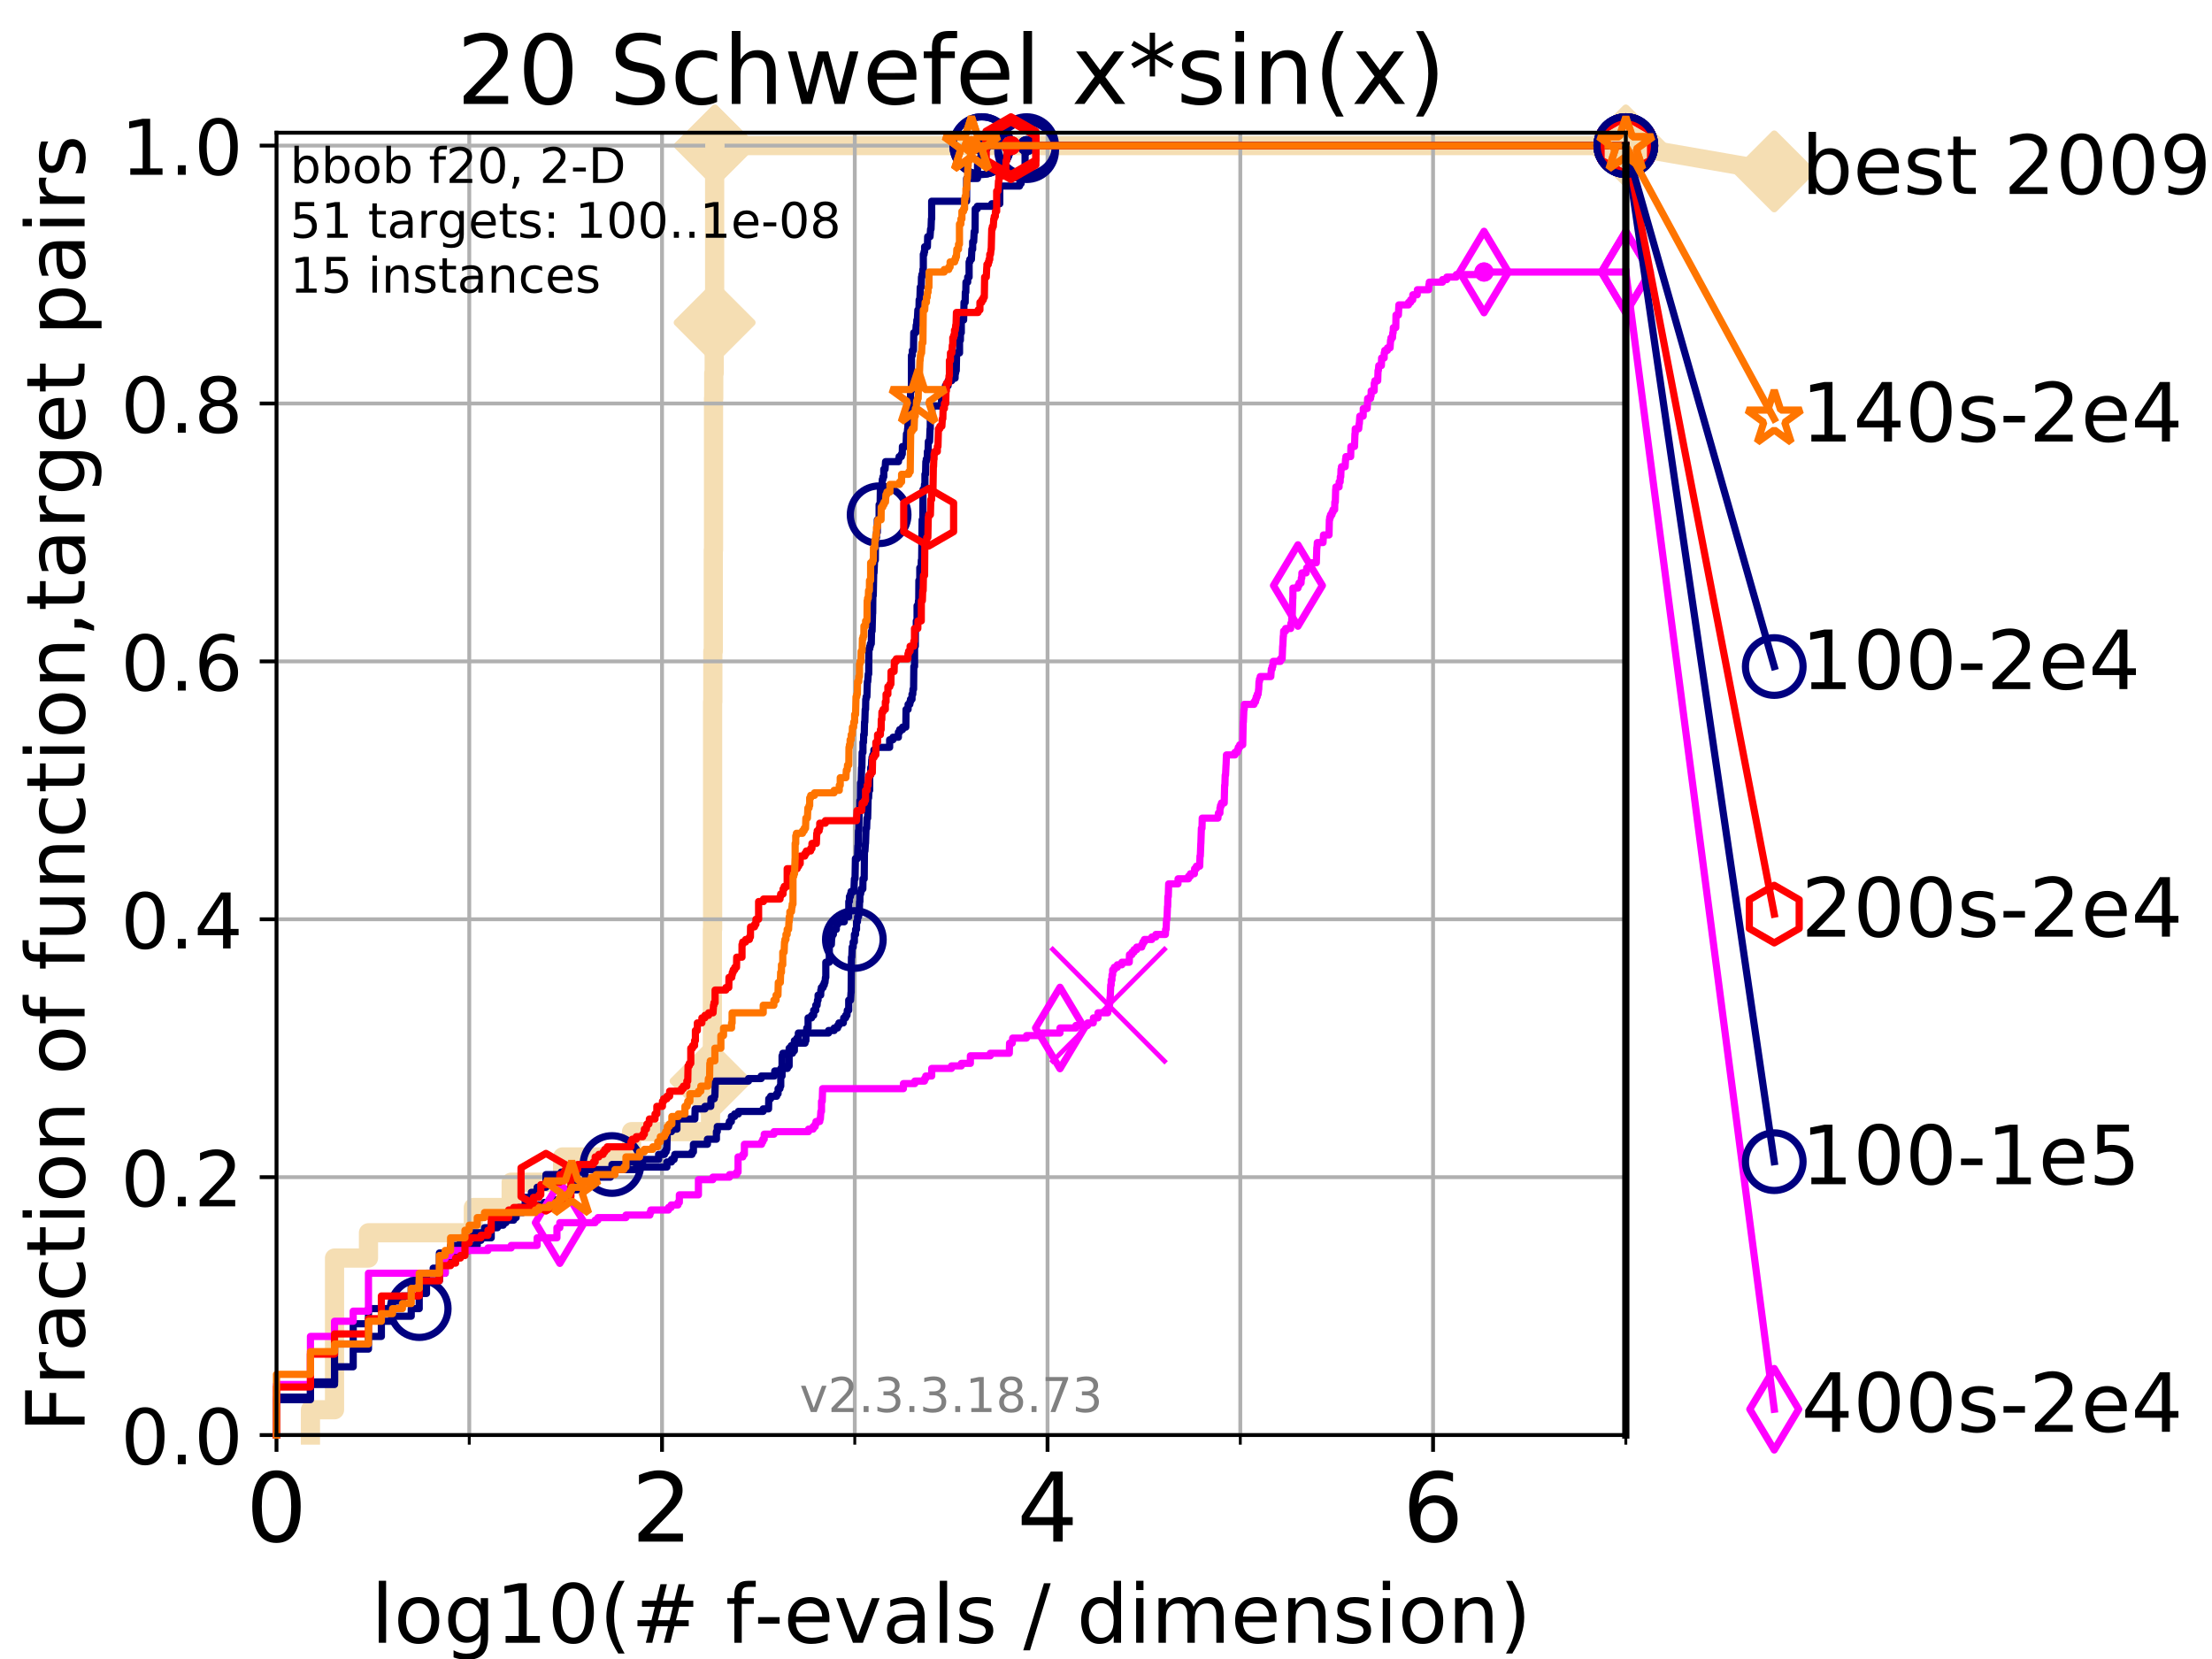 <?xml version="1.0" encoding="utf-8" standalone="no"?>
<!DOCTYPE svg PUBLIC "-//W3C//DTD SVG 1.1//EN"
  "http://www.w3.org/Graphics/SVG/1.1/DTD/svg11.dtd">
<!-- Created with matplotlib (https://matplotlib.org/) -->
<svg height="345.6pt" version="1.1" viewBox="0 0 460.8 345.6" width="460.8pt" xmlns="http://www.w3.org/2000/svg" xmlns:xlink="http://www.w3.org/1999/xlink">
 <defs>
  <style type="text/css">
*{stroke-linecap:butt;stroke-linejoin:round;}
  </style>
 </defs>
 <g id="figure_1">
  <g id="patch_1">
   <path d="M 0 345.6 
L 460.8 345.6 
L 460.8 0 
L 0 0 
z
" style="fill:#ffffff;"/>
  </g>
  <g id="axes_1">
   <g id="patch_2">
    <path d="M 57.6 298.944 
L 338.688 298.944 
L 338.688 27.648 
L 57.6 27.648 
z
" style="fill:#ffffff;"/>
   </g>
   <g id="line2d_1">
    <path d="M 64.671 298.944 
L 64.671 293.677 
L 69.688 293.677 
L 69.688 262.076 
L 76.759 262.076 
L 76.759 256.809 
L 98.606 256.809 
L 98.606 251.542 
L 106.489 251.542 
L 106.489 246.275 
L 117.203 246.275 
L 117.203 241.009 
L 131.566 241.009 
L 131.566 235.742 
L 148.015 235.742 
L 148.015 225.208 
L 148.064 225.208 
L 148.064 219.941 
L 148.402 219.941 
L 148.402 193.607 
L 148.45 193.607 
L 148.45 146.205 
L 148.497 146.205 
L 148.497 135.671 
L 148.592 135.671 
L 148.592 114.604 
L 148.639 114.604 
L 148.639 83.003 
L 148.686 83.003 
L 148.686 77.736 
L 148.78 77.736 
L 148.78 67.202 
L 148.873 67.202 
L 148.873 35.601 
L 148.92 35.601 
L 148.92 30.334 
L 338.688 30.334 
" style="fill:none;stroke:#f5deb3;stroke-linecap:square;stroke-width:4;"/>
   </g>
   <g id="line2d_2">
    <defs>
     <path d="M -0 7.778 
L 7.778 0 
L 0 -7.778 
L -7.778 -0 
z
" id="m33057b41ca" style="stroke:#f5deb3;stroke-linejoin:miter;stroke-width:1.5;"/>
    </defs>
    <g>
     <use style="fill:#f5deb3;stroke:#f5deb3;stroke-linejoin:miter;stroke-width:1.5;" x="148.015" xlink:href="#m33057b41ca" y="225.208"/>
     <use style="fill:#f5deb3;stroke:#f5deb3;stroke-linejoin:miter;stroke-width:1.5;" x="148.873" xlink:href="#m33057b41ca" y="67.202"/>
     <use style="fill:#f5deb3;stroke:#f5deb3;stroke-linejoin:miter;stroke-width:1.5;" x="148.92" xlink:href="#m33057b41ca" y="30.334"/>
     <use style="fill:#f5deb3;stroke:#f5deb3;stroke-linejoin:miter;stroke-width:1.5;" x="148.92" xlink:href="#m33057b41ca" y="30.334"/>
     <use style="fill:#f5deb3;stroke:#f5deb3;stroke-linejoin:miter;stroke-width:1.5;" x="338.688" xlink:href="#m33057b41ca" y="30.334"/>
    </g>
   </g>
   <g id="line2d_3">
    <path style="fill:none;stroke:#f5deb3;stroke-linecap:square;stroke-width:4;"/>
    <g/>
   </g>
   <g id="line2d_4">
    <path d="M 338.688 30.334 
L 369.608 35.706 
" style="fill:none;stroke:#f5deb3;stroke-linecap:square;stroke-width:4;"/>
    <g>
     <use style="fill:#f5deb3;stroke:#f5deb3;stroke-linejoin:miter;stroke-width:1.5;" x="338.688" xlink:href="#m33057b41ca" y="30.334"/>
     <use style="fill:#f5deb3;stroke:#f5deb3;stroke-linejoin:miter;stroke-width:1.5;" x="369.608" xlink:href="#m33057b41ca" y="35.706"/>
    </g>
   </g>
   <g id="matplotlib.axis_1">
    <g id="xtick_1">
     <g id="line2d_5">
      <path clip-path="url(#p269cc7b5f1)" d="M 57.6 298.944 
L 57.6 27.648 
" style="fill:none;stroke:#b0b0b0;stroke-linecap:square;stroke-width:0.8;"/>
     </g>
     <g id="line2d_6">
      <defs>
       <path d="M 0 0 
L 0 3.5 
" id="m4cbb1a453b" style="stroke:#000000;stroke-width:0.8;"/>
      </defs>
      <g>
       <use style="stroke:#000000;stroke-width:0.8;" x="57.6" xlink:href="#m4cbb1a453b" y="298.944"/>
      </g>
     </g>
     <g id="text_1">
      <!-- 0 -->
      <defs>
       <path d="M 31.781 66.406 
Q 24.172 66.406 20.328 58.906 
Q 16.5 51.422 16.5 36.375 
Q 16.5 21.391 20.328 13.891 
Q 24.172 6.391 31.781 6.391 
Q 39.453 6.391 43.281 13.891 
Q 47.125 21.391 47.125 36.375 
Q 47.125 51.422 43.281 58.906 
Q 39.453 66.406 31.781 66.406 
z
M 31.781 74.219 
Q 44.047 74.219 50.516 64.516 
Q 56.984 54.828 56.984 36.375 
Q 56.984 17.969 50.516 8.266 
Q 44.047 -1.422 31.781 -1.422 
Q 19.531 -1.422 13.062 8.266 
Q 6.594 17.969 6.594 36.375 
Q 6.594 54.828 13.062 64.516 
Q 19.531 74.219 31.781 74.219 
z
" id="DejaVuSans-48"/>
      </defs>
      <g transform="translate(51.237 321.141)scale(0.2 -0.2)">
       <use xlink:href="#DejaVuSans-48"/>
      </g>
     </g>
    </g>
    <g id="xtick_2">
     <g id="line2d_7">
      <path clip-path="url(#p269cc7b5f1)" d="M 137.911 298.944 
L 137.911 27.648 
" style="fill:none;stroke:#b0b0b0;stroke-linecap:square;stroke-width:0.8;"/>
     </g>
     <g id="line2d_8">
      <g>
       <use style="stroke:#000000;stroke-width:0.8;" x="137.911" xlink:href="#m4cbb1a453b" y="298.944"/>
      </g>
     </g>
     <g id="text_2">
      <!-- 2 -->
      <defs>
       <path d="M 19.188 8.297 
L 53.609 8.297 
L 53.609 0 
L 7.328 0 
L 7.328 8.297 
Q 12.938 14.109 22.625 23.891 
Q 32.328 33.688 34.812 36.531 
Q 39.547 41.844 41.422 45.531 
Q 43.312 49.219 43.312 52.781 
Q 43.312 58.594 39.234 62.25 
Q 35.156 65.922 28.609 65.922 
Q 23.969 65.922 18.812 64.312 
Q 13.672 62.703 7.812 59.422 
L 7.812 69.391 
Q 13.766 71.781 18.938 73 
Q 24.125 74.219 28.422 74.219 
Q 39.75 74.219 46.484 68.547 
Q 53.219 62.891 53.219 53.422 
Q 53.219 48.922 51.531 44.891 
Q 49.859 40.875 45.406 35.406 
Q 44.188 33.984 37.641 27.219 
Q 31.109 20.453 19.188 8.297 
z
" id="DejaVuSans-50"/>
      </defs>
      <g transform="translate(131.548 321.141)scale(0.2 -0.2)">
       <use xlink:href="#DejaVuSans-50"/>
      </g>
     </g>
    </g>
    <g id="xtick_3">
     <g id="line2d_9">
      <path clip-path="url(#p269cc7b5f1)" d="M 218.222 298.944 
L 218.222 27.648 
" style="fill:none;stroke:#b0b0b0;stroke-linecap:square;stroke-width:0.8;"/>
     </g>
     <g id="line2d_10">
      <g>
       <use style="stroke:#000000;stroke-width:0.8;" x="218.222" xlink:href="#m4cbb1a453b" y="298.944"/>
      </g>
     </g>
     <g id="text_3">
      <!-- 4 -->
      <defs>
       <path d="M 37.797 64.312 
L 12.891 25.391 
L 37.797 25.391 
z
M 35.203 72.906 
L 47.609 72.906 
L 47.609 25.391 
L 58.016 25.391 
L 58.016 17.188 
L 47.609 17.188 
L 47.609 0 
L 37.797 0 
L 37.797 17.188 
L 4.891 17.188 
L 4.891 26.703 
z
" id="DejaVuSans-52"/>
      </defs>
      <g transform="translate(211.859 321.141)scale(0.2 -0.2)">
       <use xlink:href="#DejaVuSans-52"/>
      </g>
     </g>
    </g>
    <g id="xtick_4">
     <g id="line2d_11">
      <path clip-path="url(#p269cc7b5f1)" d="M 298.533 298.944 
L 298.533 27.648 
" style="fill:none;stroke:#b0b0b0;stroke-linecap:square;stroke-width:0.8;"/>
     </g>
     <g id="line2d_12">
      <g>
       <use style="stroke:#000000;stroke-width:0.8;" x="298.533" xlink:href="#m4cbb1a453b" y="298.944"/>
      </g>
     </g>
     <g id="text_4">
      <!-- 6 -->
      <defs>
       <path d="M 33.016 40.375 
Q 26.375 40.375 22.484 35.828 
Q 18.609 31.297 18.609 23.391 
Q 18.609 15.531 22.484 10.953 
Q 26.375 6.391 33.016 6.391 
Q 39.656 6.391 43.531 10.953 
Q 47.406 15.531 47.406 23.391 
Q 47.406 31.297 43.531 35.828 
Q 39.656 40.375 33.016 40.375 
z
M 52.594 71.297 
L 52.594 62.312 
Q 48.875 64.062 45.094 64.984 
Q 41.312 65.922 37.594 65.922 
Q 27.828 65.922 22.672 59.328 
Q 17.531 52.734 16.797 39.406 
Q 19.672 43.656 24.016 45.922 
Q 28.375 48.188 33.594 48.188 
Q 44.578 48.188 50.953 41.516 
Q 57.328 34.859 57.328 23.391 
Q 57.328 12.156 50.688 5.359 
Q 44.047 -1.422 33.016 -1.422 
Q 20.359 -1.422 13.672 8.266 
Q 6.984 17.969 6.984 36.375 
Q 6.984 53.656 15.188 63.938 
Q 23.391 74.219 37.203 74.219 
Q 40.922 74.219 44.703 73.484 
Q 48.484 72.75 52.594 71.297 
z
" id="DejaVuSans-54"/>
      </defs>
      <g transform="translate(292.17 321.141)scale(0.2 -0.2)">
       <use xlink:href="#DejaVuSans-54"/>
      </g>
     </g>
    </g>
    <g id="xtick_5">
     <g id="line2d_13">
      <path clip-path="url(#p269cc7b5f1)" d="M 97.755 298.944 
L 97.755 27.648 
" style="fill:none;stroke:#b0b0b0;stroke-linecap:square;stroke-width:0.8;"/>
     </g>
     <g id="line2d_14">
      <defs>
       <path d="M 0 0 
L 0 2 
" id="m597df08fce" style="stroke:#000000;stroke-width:0.6;"/>
      </defs>
      <g>
       <use style="stroke:#000000;stroke-width:0.6;" x="97.755" xlink:href="#m597df08fce" y="298.944"/>
      </g>
     </g>
    </g>
    <g id="xtick_6">
     <g id="line2d_15">
      <path clip-path="url(#p269cc7b5f1)" d="M 178.066 298.944 
L 178.066 27.648 
" style="fill:none;stroke:#b0b0b0;stroke-linecap:square;stroke-width:0.8;"/>
     </g>
     <g id="line2d_16">
      <g>
       <use style="stroke:#000000;stroke-width:0.6;" x="178.066" xlink:href="#m597df08fce" y="298.944"/>
      </g>
     </g>
    </g>
    <g id="xtick_7">
     <g id="line2d_17">
      <path clip-path="url(#p269cc7b5f1)" d="M 258.377 298.944 
L 258.377 27.648 
" style="fill:none;stroke:#b0b0b0;stroke-linecap:square;stroke-width:0.8;"/>
     </g>
     <g id="line2d_18">
      <g>
       <use style="stroke:#000000;stroke-width:0.6;" x="258.377" xlink:href="#m597df08fce" y="298.944"/>
      </g>
     </g>
    </g>
    <g id="xtick_8">
     <g id="line2d_19">
      <path clip-path="url(#p269cc7b5f1)" d="M 338.688 298.944 
L 338.688 27.648 
" style="fill:none;stroke:#b0b0b0;stroke-linecap:square;stroke-width:0.8;"/>
     </g>
     <g id="line2d_20">
      <g>
       <use style="stroke:#000000;stroke-width:0.6;" x="338.688" xlink:href="#m597df08fce" y="298.944"/>
      </g>
     </g>
    </g>
    <g id="text_5">
     <!-- log10(# f-evals / dimension) -->
     <defs>
      <path d="M 9.422 75.984 
L 18.406 75.984 
L 18.406 0 
L 9.422 0 
z
" id="DejaVuSans-108"/>
      <path d="M 30.609 48.391 
Q 23.391 48.391 19.188 42.75 
Q 14.984 37.109 14.984 27.297 
Q 14.984 17.484 19.156 11.844 
Q 23.344 6.203 30.609 6.203 
Q 37.797 6.203 41.984 11.859 
Q 46.188 17.531 46.188 27.297 
Q 46.188 37.016 41.984 42.703 
Q 37.797 48.391 30.609 48.391 
z
M 30.609 56 
Q 42.328 56 49.016 48.375 
Q 55.719 40.766 55.719 27.297 
Q 55.719 13.875 49.016 6.219 
Q 42.328 -1.422 30.609 -1.422 
Q 18.844 -1.422 12.172 6.219 
Q 5.516 13.875 5.516 27.297 
Q 5.516 40.766 12.172 48.375 
Q 18.844 56 30.609 56 
z
" id="DejaVuSans-111"/>
      <path d="M 45.406 27.984 
Q 45.406 37.75 41.375 43.109 
Q 37.359 48.484 30.078 48.484 
Q 22.859 48.484 18.828 43.109 
Q 14.797 37.75 14.797 27.984 
Q 14.797 18.266 18.828 12.891 
Q 22.859 7.516 30.078 7.516 
Q 37.359 7.516 41.375 12.891 
Q 45.406 18.266 45.406 27.984 
z
M 54.391 6.781 
Q 54.391 -7.172 48.188 -13.984 
Q 42 -20.797 29.203 -20.797 
Q 24.469 -20.797 20.266 -20.094 
Q 16.062 -19.391 12.109 -17.922 
L 12.109 -9.188 
Q 16.062 -11.328 19.922 -12.344 
Q 23.781 -13.375 27.781 -13.375 
Q 36.625 -13.375 41.016 -8.766 
Q 45.406 -4.156 45.406 5.172 
L 45.406 9.625 
Q 42.625 4.781 38.281 2.391 
Q 33.938 0 27.875 0 
Q 17.828 0 11.672 7.656 
Q 5.516 15.328 5.516 27.984 
Q 5.516 40.672 11.672 48.328 
Q 17.828 56 27.875 56 
Q 33.938 56 38.281 53.609 
Q 42.625 51.219 45.406 46.391 
L 45.406 54.688 
L 54.391 54.688 
z
" id="DejaVuSans-103"/>
      <path d="M 12.406 8.297 
L 28.516 8.297 
L 28.516 63.922 
L 10.984 60.406 
L 10.984 69.391 
L 28.422 72.906 
L 38.281 72.906 
L 38.281 8.297 
L 54.391 8.297 
L 54.391 0 
L 12.406 0 
z
" id="DejaVuSans-49"/>
      <path d="M 31 75.875 
Q 24.469 64.656 21.281 53.656 
Q 18.109 42.672 18.109 31.391 
Q 18.109 20.125 21.312 9.062 
Q 24.516 -2 31 -13.188 
L 23.188 -13.188 
Q 15.875 -1.703 12.234 9.375 
Q 8.594 20.453 8.594 31.391 
Q 8.594 42.281 12.203 53.312 
Q 15.828 64.359 23.188 75.875 
z
" id="DejaVuSans-40"/>
      <path d="M 51.125 44 
L 36.922 44 
L 32.812 27.688 
L 47.125 27.688 
z
M 43.797 71.781 
L 38.719 51.516 
L 52.984 51.516 
L 58.109 71.781 
L 65.922 71.781 
L 60.891 51.516 
L 76.125 51.516 
L 76.125 44 
L 58.984 44 
L 54.984 27.688 
L 70.516 27.688 
L 70.516 20.219 
L 53.078 20.219 
L 48 0 
L 40.188 0 
L 45.219 20.219 
L 30.906 20.219 
L 25.875 0 
L 18.016 0 
L 23.094 20.219 
L 7.719 20.219 
L 7.719 27.688 
L 24.906 27.688 
L 29 44 
L 13.281 44 
L 13.281 51.516 
L 30.906 51.516 
L 35.891 71.781 
z
" id="DejaVuSans-35"/>
      <path id="DejaVuSans-32"/>
      <path d="M 37.109 75.984 
L 37.109 68.5 
L 28.516 68.5 
Q 23.688 68.5 21.797 66.547 
Q 19.922 64.594 19.922 59.516 
L 19.922 54.688 
L 34.719 54.688 
L 34.719 47.703 
L 19.922 47.703 
L 19.922 0 
L 10.891 0 
L 10.891 47.703 
L 2.297 47.703 
L 2.297 54.688 
L 10.891 54.688 
L 10.891 58.5 
Q 10.891 67.625 15.141 71.797 
Q 19.391 75.984 28.609 75.984 
z
" id="DejaVuSans-102"/>
      <path d="M 4.891 31.391 
L 31.203 31.391 
L 31.203 23.391 
L 4.891 23.391 
z
" id="DejaVuSans-45"/>
      <path d="M 56.203 29.594 
L 56.203 25.203 
L 14.891 25.203 
Q 15.484 15.922 20.484 11.062 
Q 25.484 6.203 34.422 6.203 
Q 39.594 6.203 44.453 7.469 
Q 49.312 8.734 54.109 11.281 
L 54.109 2.781 
Q 49.266 0.734 44.188 -0.344 
Q 39.109 -1.422 33.891 -1.422 
Q 20.797 -1.422 13.156 6.188 
Q 5.516 13.812 5.516 26.812 
Q 5.516 40.234 12.766 48.109 
Q 20.016 56 32.328 56 
Q 43.359 56 49.781 48.891 
Q 56.203 41.797 56.203 29.594 
z
M 47.219 32.234 
Q 47.125 39.594 43.094 43.984 
Q 39.062 48.391 32.422 48.391 
Q 24.906 48.391 20.391 44.141 
Q 15.875 39.891 15.188 32.172 
z
" id="DejaVuSans-101"/>
      <path d="M 2.984 54.688 
L 12.5 54.688 
L 29.594 8.797 
L 46.688 54.688 
L 56.203 54.688 
L 35.688 0 
L 23.484 0 
z
" id="DejaVuSans-118"/>
      <path d="M 34.281 27.484 
Q 23.391 27.484 19.188 25 
Q 14.984 22.516 14.984 16.5 
Q 14.984 11.719 18.141 8.906 
Q 21.297 6.109 26.703 6.109 
Q 34.188 6.109 38.703 11.406 
Q 43.219 16.703 43.219 25.484 
L 43.219 27.484 
z
M 52.203 31.203 
L 52.203 0 
L 43.219 0 
L 43.219 8.297 
Q 40.141 3.328 35.547 0.953 
Q 30.953 -1.422 24.312 -1.422 
Q 15.922 -1.422 10.953 3.297 
Q 6 8.016 6 15.922 
Q 6 25.141 12.172 29.828 
Q 18.359 34.516 30.609 34.516 
L 43.219 34.516 
L 43.219 35.406 
Q 43.219 41.609 39.141 45 
Q 35.062 48.391 27.688 48.391 
Q 23 48.391 18.547 47.266 
Q 14.109 46.141 10.016 43.891 
L 10.016 52.203 
Q 14.938 54.109 19.578 55.047 
Q 24.219 56 28.609 56 
Q 40.484 56 46.344 49.844 
Q 52.203 43.703 52.203 31.203 
z
" id="DejaVuSans-97"/>
      <path d="M 44.281 53.078 
L 44.281 44.578 
Q 40.484 46.531 36.375 47.5 
Q 32.281 48.484 27.875 48.484 
Q 21.188 48.484 17.844 46.438 
Q 14.5 44.391 14.5 40.281 
Q 14.5 37.156 16.891 35.375 
Q 19.281 33.594 26.516 31.984 
L 29.594 31.297 
Q 39.156 29.25 43.188 25.516 
Q 47.219 21.781 47.219 15.094 
Q 47.219 7.469 41.188 3.016 
Q 35.156 -1.422 24.609 -1.422 
Q 20.219 -1.422 15.453 -0.562 
Q 10.688 0.297 5.422 2 
L 5.422 11.281 
Q 10.406 8.688 15.234 7.391 
Q 20.062 6.109 24.812 6.109 
Q 31.156 6.109 34.562 8.281 
Q 37.984 10.453 37.984 14.406 
Q 37.984 18.062 35.516 20.016 
Q 33.062 21.969 24.703 23.781 
L 21.578 24.516 
Q 13.234 26.266 9.516 29.906 
Q 5.812 33.547 5.812 39.891 
Q 5.812 47.609 11.281 51.797 
Q 16.75 56 26.812 56 
Q 31.781 56 36.172 55.266 
Q 40.578 54.547 44.281 53.078 
z
" id="DejaVuSans-115"/>
      <path d="M 25.391 72.906 
L 33.688 72.906 
L 8.297 -9.281 
L 0 -9.281 
z
" id="DejaVuSans-47"/>
      <path d="M 45.406 46.391 
L 45.406 75.984 
L 54.391 75.984 
L 54.391 0 
L 45.406 0 
L 45.406 8.203 
Q 42.578 3.328 38.25 0.953 
Q 33.938 -1.422 27.875 -1.422 
Q 17.969 -1.422 11.734 6.484 
Q 5.516 14.406 5.516 27.297 
Q 5.516 40.188 11.734 48.094 
Q 17.969 56 27.875 56 
Q 33.938 56 38.25 53.625 
Q 42.578 51.266 45.406 46.391 
z
M 14.797 27.297 
Q 14.797 17.391 18.875 11.75 
Q 22.953 6.109 30.078 6.109 
Q 37.203 6.109 41.297 11.75 
Q 45.406 17.391 45.406 27.297 
Q 45.406 37.203 41.297 42.844 
Q 37.203 48.484 30.078 48.484 
Q 22.953 48.484 18.875 42.844 
Q 14.797 37.203 14.797 27.297 
z
" id="DejaVuSans-100"/>
      <path d="M 9.422 54.688 
L 18.406 54.688 
L 18.406 0 
L 9.422 0 
z
M 9.422 75.984 
L 18.406 75.984 
L 18.406 64.594 
L 9.422 64.594 
z
" id="DejaVuSans-105"/>
      <path d="M 52 44.188 
Q 55.375 50.25 60.062 53.125 
Q 64.75 56 71.094 56 
Q 79.641 56 84.281 50.016 
Q 88.922 44.047 88.922 33.016 
L 88.922 0 
L 79.891 0 
L 79.891 32.719 
Q 79.891 40.578 77.094 44.375 
Q 74.312 48.188 68.609 48.188 
Q 61.625 48.188 57.562 43.547 
Q 53.516 38.922 53.516 30.906 
L 53.516 0 
L 44.484 0 
L 44.484 32.719 
Q 44.484 40.625 41.703 44.406 
Q 38.922 48.188 33.109 48.188 
Q 26.219 48.188 22.156 43.531 
Q 18.109 38.875 18.109 30.906 
L 18.109 0 
L 9.078 0 
L 9.078 54.688 
L 18.109 54.688 
L 18.109 46.188 
Q 21.188 51.219 25.484 53.609 
Q 29.781 56 35.688 56 
Q 41.656 56 45.828 52.969 
Q 50 49.953 52 44.188 
z
" id="DejaVuSans-109"/>
      <path d="M 54.891 33.016 
L 54.891 0 
L 45.906 0 
L 45.906 32.719 
Q 45.906 40.484 42.875 44.328 
Q 39.844 48.188 33.797 48.188 
Q 26.516 48.188 22.312 43.547 
Q 18.109 38.922 18.109 30.906 
L 18.109 0 
L 9.078 0 
L 9.078 54.688 
L 18.109 54.688 
L 18.109 46.188 
Q 21.344 51.125 25.703 53.562 
Q 30.078 56 35.797 56 
Q 45.219 56 50.047 50.172 
Q 54.891 44.344 54.891 33.016 
z
" id="DejaVuSans-110"/>
      <path d="M 8.016 75.875 
L 15.828 75.875 
Q 23.141 64.359 26.781 53.312 
Q 30.422 42.281 30.422 31.391 
Q 30.422 20.453 26.781 9.375 
Q 23.141 -1.703 15.828 -13.188 
L 8.016 -13.188 
Q 14.5 -2 17.703 9.062 
Q 20.906 20.125 20.906 31.391 
Q 20.906 42.672 17.703 53.656 
Q 14.5 64.656 8.016 75.875 
z
" id="DejaVuSans-41"/>
     </defs>
     <g transform="translate(77.303 342.218)scale(0.17 -0.17)">
      <use xlink:href="#DejaVuSans-108"/>
      <use x="27.783" xlink:href="#DejaVuSans-111"/>
      <use x="88.965" xlink:href="#DejaVuSans-103"/>
      <use x="152.441" xlink:href="#DejaVuSans-49"/>
      <use x="216.064" xlink:href="#DejaVuSans-48"/>
      <use x="279.688" xlink:href="#DejaVuSans-40"/>
      <use x="318.701" xlink:href="#DejaVuSans-35"/>
      <use x="402.49" xlink:href="#DejaVuSans-32"/>
      <use x="434.277" xlink:href="#DejaVuSans-102"/>
      <use x="469.404" xlink:href="#DejaVuSans-45"/>
      <use x="505.488" xlink:href="#DejaVuSans-101"/>
      <use x="567.012" xlink:href="#DejaVuSans-118"/>
      <use x="626.191" xlink:href="#DejaVuSans-97"/>
      <use x="687.471" xlink:href="#DejaVuSans-108"/>
      <use x="715.254" xlink:href="#DejaVuSans-115"/>
      <use x="767.354" xlink:href="#DejaVuSans-32"/>
      <use x="799.141" xlink:href="#DejaVuSans-47"/>
      <use x="832.832" xlink:href="#DejaVuSans-32"/>
      <use x="864.619" xlink:href="#DejaVuSans-100"/>
      <use x="928.096" xlink:href="#DejaVuSans-105"/>
      <use x="955.879" xlink:href="#DejaVuSans-109"/>
      <use x="1053.291" xlink:href="#DejaVuSans-101"/>
      <use x="1114.814" xlink:href="#DejaVuSans-110"/>
      <use x="1178.193" xlink:href="#DejaVuSans-115"/>
      <use x="1230.293" xlink:href="#DejaVuSans-105"/>
      <use x="1258.076" xlink:href="#DejaVuSans-111"/>
      <use x="1319.258" xlink:href="#DejaVuSans-110"/>
      <use x="1382.637" xlink:href="#DejaVuSans-41"/>
     </g>
    </g>
   </g>
   <g id="matplotlib.axis_2">
    <g id="ytick_1">
     <g id="line2d_21">
      <path clip-path="url(#p269cc7b5f1)" d="M 57.6 298.944 
L 338.688 298.944 
" style="fill:none;stroke:#b0b0b0;stroke-linecap:square;stroke-width:0.8;"/>
     </g>
     <g id="line2d_22">
      <defs>
       <path d="M 0 0 
L -3.5 0 
" id="m809945ad57" style="stroke:#000000;stroke-width:0.8;"/>
      </defs>
      <g>
       <use style="stroke:#000000;stroke-width:0.8;" x="57.6" xlink:href="#m809945ad57" y="298.944"/>
      </g>
     </g>
     <g id="text_6">
      <!-- 0.0 -->
      <defs>
       <path d="M 10.688 12.406 
L 21 12.406 
L 21 0 
L 10.688 0 
z
" id="DejaVuSans-46"/>
      </defs>
      <g transform="translate(25.155 305.023)scale(0.16 -0.16)">
       <use xlink:href="#DejaVuSans-48"/>
       <use x="63.623" xlink:href="#DejaVuSans-46"/>
       <use x="95.41" xlink:href="#DejaVuSans-48"/>
      </g>
     </g>
    </g>
    <g id="ytick_2">
     <g id="line2d_23">
      <path clip-path="url(#p269cc7b5f1)" d="M 57.6 245.222 
L 338.688 245.222 
" style="fill:none;stroke:#b0b0b0;stroke-linecap:square;stroke-width:0.8;"/>
     </g>
     <g id="line2d_24">
      <g>
       <use style="stroke:#000000;stroke-width:0.8;" x="57.6" xlink:href="#m809945ad57" y="245.222"/>
      </g>
     </g>
     <g id="text_7">
      <!-- 0.2 -->
      <g transform="translate(25.155 251.301)scale(0.16 -0.16)">
       <use xlink:href="#DejaVuSans-48"/>
       <use x="63.623" xlink:href="#DejaVuSans-46"/>
       <use x="95.41" xlink:href="#DejaVuSans-50"/>
      </g>
     </g>
    </g>
    <g id="ytick_3">
     <g id="line2d_25">
      <path clip-path="url(#p269cc7b5f1)" d="M 57.6 191.5 
L 338.688 191.5 
" style="fill:none;stroke:#b0b0b0;stroke-linecap:square;stroke-width:0.8;"/>
     </g>
     <g id="line2d_26">
      <g>
       <use style="stroke:#000000;stroke-width:0.8;" x="57.6" xlink:href="#m809945ad57" y="191.5"/>
      </g>
     </g>
     <g id="text_8">
      <!-- 0.4 -->
      <g transform="translate(25.155 197.579)scale(0.16 -0.16)">
       <use xlink:href="#DejaVuSans-48"/>
       <use x="63.623" xlink:href="#DejaVuSans-46"/>
       <use x="95.41" xlink:href="#DejaVuSans-52"/>
      </g>
     </g>
    </g>
    <g id="ytick_4">
     <g id="line2d_27">
      <path clip-path="url(#p269cc7b5f1)" d="M 57.6 137.778 
L 338.688 137.778 
" style="fill:none;stroke:#b0b0b0;stroke-linecap:square;stroke-width:0.8;"/>
     </g>
     <g id="line2d_28">
      <g>
       <use style="stroke:#000000;stroke-width:0.8;" x="57.6" xlink:href="#m809945ad57" y="137.778"/>
      </g>
     </g>
     <g id="text_9">
      <!-- 0.6 -->
      <g transform="translate(25.155 143.857)scale(0.16 -0.16)">
       <use xlink:href="#DejaVuSans-48"/>
       <use x="63.623" xlink:href="#DejaVuSans-46"/>
       <use x="95.41" xlink:href="#DejaVuSans-54"/>
      </g>
     </g>
    </g>
    <g id="ytick_5">
     <g id="line2d_29">
      <path clip-path="url(#p269cc7b5f1)" d="M 57.6 84.056 
L 338.688 84.056 
" style="fill:none;stroke:#b0b0b0;stroke-linecap:square;stroke-width:0.8;"/>
     </g>
     <g id="line2d_30">
      <g>
       <use style="stroke:#000000;stroke-width:0.8;" x="57.6" xlink:href="#m809945ad57" y="84.056"/>
      </g>
     </g>
     <g id="text_10">
      <!-- 0.8 -->
      <defs>
       <path d="M 31.781 34.625 
Q 24.75 34.625 20.719 30.859 
Q 16.703 27.094 16.703 20.516 
Q 16.703 13.922 20.719 10.156 
Q 24.75 6.391 31.781 6.391 
Q 38.812 6.391 42.859 10.172 
Q 46.922 13.969 46.922 20.516 
Q 46.922 27.094 42.891 30.859 
Q 38.875 34.625 31.781 34.625 
z
M 21.922 38.812 
Q 15.578 40.375 12.031 44.719 
Q 8.5 49.078 8.5 55.328 
Q 8.5 64.062 14.719 69.141 
Q 20.953 74.219 31.781 74.219 
Q 42.672 74.219 48.875 69.141 
Q 55.078 64.062 55.078 55.328 
Q 55.078 49.078 51.531 44.719 
Q 48 40.375 41.703 38.812 
Q 48.828 37.156 52.797 32.312 
Q 56.781 27.484 56.781 20.516 
Q 56.781 9.906 50.312 4.234 
Q 43.844 -1.422 31.781 -1.422 
Q 19.734 -1.422 13.25 4.234 
Q 6.781 9.906 6.781 20.516 
Q 6.781 27.484 10.781 32.312 
Q 14.797 37.156 21.922 38.812 
z
M 18.312 54.391 
Q 18.312 48.734 21.844 45.562 
Q 25.391 42.391 31.781 42.391 
Q 38.141 42.391 41.719 45.562 
Q 45.312 48.734 45.312 54.391 
Q 45.312 60.062 41.719 63.234 
Q 38.141 66.406 31.781 66.406 
Q 25.391 66.406 21.844 63.234 
Q 18.312 60.062 18.312 54.391 
z
" id="DejaVuSans-56"/>
      </defs>
      <g transform="translate(25.155 90.135)scale(0.16 -0.16)">
       <use xlink:href="#DejaVuSans-48"/>
       <use x="63.623" xlink:href="#DejaVuSans-46"/>
       <use x="95.41" xlink:href="#DejaVuSans-56"/>
      </g>
     </g>
    </g>
    <g id="ytick_6">
     <g id="line2d_31">
      <path clip-path="url(#p269cc7b5f1)" d="M 57.6 30.334 
L 338.688 30.334 
" style="fill:none;stroke:#b0b0b0;stroke-linecap:square;stroke-width:0.8;"/>
     </g>
     <g id="line2d_32">
      <g>
       <use style="stroke:#000000;stroke-width:0.8;" x="57.6" xlink:href="#m809945ad57" y="30.334"/>
      </g>
     </g>
     <g id="text_11">
      <!-- 1.0 -->
      <g transform="translate(25.155 36.413)scale(0.16 -0.16)">
       <use xlink:href="#DejaVuSans-49"/>
       <use x="63.623" xlink:href="#DejaVuSans-46"/>
       <use x="95.41" xlink:href="#DejaVuSans-48"/>
      </g>
     </g>
    </g>
    <g id="text_12">
     <!-- Fraction of function,target pairs -->
     <defs>
      <path d="M 9.812 72.906 
L 51.703 72.906 
L 51.703 64.594 
L 19.672 64.594 
L 19.672 43.109 
L 48.578 43.109 
L 48.578 34.812 
L 19.672 34.812 
L 19.672 0 
L 9.812 0 
z
" id="DejaVuSans-70"/>
      <path d="M 41.109 46.297 
Q 39.594 47.172 37.812 47.578 
Q 36.031 48 33.891 48 
Q 26.266 48 22.188 43.047 
Q 18.109 38.094 18.109 28.812 
L 18.109 0 
L 9.078 0 
L 9.078 54.688 
L 18.109 54.688 
L 18.109 46.188 
Q 20.953 51.172 25.484 53.578 
Q 30.031 56 36.531 56 
Q 37.453 56 38.578 55.875 
Q 39.703 55.766 41.062 55.516 
z
" id="DejaVuSans-114"/>
      <path d="M 48.781 52.594 
L 48.781 44.188 
Q 44.969 46.297 41.141 47.344 
Q 37.312 48.391 33.406 48.391 
Q 24.656 48.391 19.812 42.844 
Q 14.984 37.312 14.984 27.297 
Q 14.984 17.281 19.812 11.734 
Q 24.656 6.203 33.406 6.203 
Q 37.312 6.203 41.141 7.25 
Q 44.969 8.297 48.781 10.406 
L 48.781 2.094 
Q 45.016 0.344 40.984 -0.531 
Q 36.969 -1.422 32.422 -1.422 
Q 20.062 -1.422 12.781 6.344 
Q 5.516 14.109 5.516 27.297 
Q 5.516 40.672 12.859 48.328 
Q 20.219 56 33.016 56 
Q 37.156 56 41.109 55.141 
Q 45.062 54.297 48.781 52.594 
z
" id="DejaVuSans-99"/>
      <path d="M 18.312 70.219 
L 18.312 54.688 
L 36.812 54.688 
L 36.812 47.703 
L 18.312 47.703 
L 18.312 18.016 
Q 18.312 11.328 20.141 9.422 
Q 21.969 7.516 27.594 7.516 
L 36.812 7.516 
L 36.812 0 
L 27.594 0 
Q 17.188 0 13.234 3.875 
Q 9.281 7.766 9.281 18.016 
L 9.281 47.703 
L 2.688 47.703 
L 2.688 54.688 
L 9.281 54.688 
L 9.281 70.219 
z
" id="DejaVuSans-116"/>
      <path d="M 8.5 21.578 
L 8.5 54.688 
L 17.484 54.688 
L 17.484 21.922 
Q 17.484 14.156 20.5 10.266 
Q 23.531 6.391 29.594 6.391 
Q 36.859 6.391 41.078 11.031 
Q 45.312 15.672 45.312 23.688 
L 45.312 54.688 
L 54.297 54.688 
L 54.297 0 
L 45.312 0 
L 45.312 8.406 
Q 42.047 3.422 37.719 1 
Q 33.406 -1.422 27.688 -1.422 
Q 18.266 -1.422 13.375 4.438 
Q 8.5 10.297 8.5 21.578 
z
M 31.109 56 
z
" id="DejaVuSans-117"/>
      <path d="M 11.719 12.406 
L 22.016 12.406 
L 22.016 4 
L 14.016 -11.625 
L 7.719 -11.625 
L 11.719 4 
z
" id="DejaVuSans-44"/>
      <path d="M 18.109 8.203 
L 18.109 -20.797 
L 9.078 -20.797 
L 9.078 54.688 
L 18.109 54.688 
L 18.109 46.391 
Q 20.953 51.266 25.266 53.625 
Q 29.594 56 35.594 56 
Q 45.562 56 51.781 48.094 
Q 58.016 40.188 58.016 27.297 
Q 58.016 14.406 51.781 6.484 
Q 45.562 -1.422 35.594 -1.422 
Q 29.594 -1.422 25.266 0.953 
Q 20.953 3.328 18.109 8.203 
z
M 48.688 27.297 
Q 48.688 37.203 44.609 42.844 
Q 40.531 48.484 33.406 48.484 
Q 26.266 48.484 22.188 42.844 
Q 18.109 37.203 18.109 27.297 
Q 18.109 17.391 22.188 11.75 
Q 26.266 6.109 33.406 6.109 
Q 40.531 6.109 44.609 11.75 
Q 48.688 17.391 48.688 27.297 
z
" id="DejaVuSans-112"/>
     </defs>
     <g transform="translate(17.62 298.435)rotate(-90)scale(0.17 -0.17)">
      <use xlink:href="#DejaVuSans-70"/>
      <use x="57.41" xlink:href="#DejaVuSans-114"/>
      <use x="98.523" xlink:href="#DejaVuSans-97"/>
      <use x="159.803" xlink:href="#DejaVuSans-99"/>
      <use x="214.783" xlink:href="#DejaVuSans-116"/>
      <use x="253.992" xlink:href="#DejaVuSans-105"/>
      <use x="281.775" xlink:href="#DejaVuSans-111"/>
      <use x="342.957" xlink:href="#DejaVuSans-110"/>
      <use x="406.336" xlink:href="#DejaVuSans-32"/>
      <use x="438.123" xlink:href="#DejaVuSans-111"/>
      <use x="499.305" xlink:href="#DejaVuSans-102"/>
      <use x="534.51" xlink:href="#DejaVuSans-32"/>
      <use x="566.297" xlink:href="#DejaVuSans-102"/>
      <use x="601.502" xlink:href="#DejaVuSans-117"/>
      <use x="664.881" xlink:href="#DejaVuSans-110"/>
      <use x="728.26" xlink:href="#DejaVuSans-99"/>
      <use x="783.24" xlink:href="#DejaVuSans-116"/>
      <use x="822.449" xlink:href="#DejaVuSans-105"/>
      <use x="850.232" xlink:href="#DejaVuSans-111"/>
      <use x="911.414" xlink:href="#DejaVuSans-110"/>
      <use x="974.793" xlink:href="#DejaVuSans-44"/>
      <use x="1006.58" xlink:href="#DejaVuSans-116"/>
      <use x="1045.789" xlink:href="#DejaVuSans-97"/>
      <use x="1107.068" xlink:href="#DejaVuSans-114"/>
      <use x="1148.166" xlink:href="#DejaVuSans-103"/>
      <use x="1211.643" xlink:href="#DejaVuSans-101"/>
      <use x="1273.166" xlink:href="#DejaVuSans-116"/>
      <use x="1312.375" xlink:href="#DejaVuSans-32"/>
      <use x="1344.162" xlink:href="#DejaVuSans-112"/>
      <use x="1407.639" xlink:href="#DejaVuSans-97"/>
      <use x="1468.918" xlink:href="#DejaVuSans-105"/>
      <use x="1496.701" xlink:href="#DejaVuSans-114"/>
      <use x="1537.814" xlink:href="#DejaVuSans-115"/>
     </g>
    </g>
   </g>
   <g id="line2d_33">
    <defs>
     <path d="M 0 1.5 
C 0.398 1.5 0.779 1.342 1.061 1.061 
C 1.342 0.779 1.5 0.398 1.5 0 
C 1.5 -0.398 1.342 -0.779 1.061 -1.061 
C 0.779 -1.342 0.398 -1.5 0 -1.5 
C -0.398 -1.5 -0.779 -1.342 -1.061 -1.061 
C -1.342 -0.779 -1.5 -0.398 -1.5 0 
C -1.5 0.398 -1.342 0.779 -1.061 1.061 
C -0.779 1.342 -0.398 1.5 0 1.5 
z
" id="me00396df9a" style="stroke:#f5deb3;"/>
    </defs>
    <g>
     <use style="fill:#f5deb3;stroke:#f5deb3;" x="148.92" xlink:href="#me00396df9a" y="30.334"/>
     <use style="fill:#f5deb3;stroke:#f5deb3;" x="148.92" xlink:href="#me00396df9a" y="30.334"/>
    </g>
   </g>
   <g id="line2d_34">
    <defs>
     <path d="M 0 1.5 
C 0.398 1.5 0.779 1.342 1.061 1.061 
C 1.342 0.779 1.5 0.398 1.5 0 
C 1.5 -0.398 1.342 -0.779 1.061 -1.061 
C 0.779 -1.342 0.398 -1.5 0 -1.5 
C -0.398 -1.5 -0.779 -1.342 -1.061 -1.061 
C -1.342 -0.779 -1.5 -0.398 -1.5 0 
C -1.5 0.398 -1.342 0.779 -1.061 1.061 
C -0.779 1.342 -0.398 1.5 0 1.5 
z
" id="m3e762fca1b" style="stroke:#000080;"/>
    </defs>
    <g>
     <use style="fill:#000080;stroke:#000080;" x="204.523" xlink:href="#m3e762fca1b" y="30.334"/>
     <use style="fill:#000080;stroke:#000080;" x="204.523" xlink:href="#m3e762fca1b" y="30.334"/>
    </g>
   </g>
   <g id="line2d_35">
    <path d="M 57.6 298.944 
L 57.6 291.044 
L 64.671 291.044 
L 64.671 288.41 
L 69.688 288.41 
L 69.688 279.983 
L 73.579 279.983 
L 73.579 275.77 
L 76.759 275.77 
L 76.759 272.61 
L 81.776 272.61 
L 81.776 271.03 
L 83.83 271.03 
L 83.83 269.976 
L 85.667 269.976 
L 85.667 266.816 
L 91.535 266.816 
L 91.535 265.236 
L 92.738 265.236 
L 92.738 263.129 
L 93.864 263.129 
L 93.864 259.443 
L 95.918 259.443 
L 95.918 257.862 
L 98.606 257.862 
L 98.606 256.809 
L 100.935 256.809 
L 100.935 255.756 
L 103.623 255.756 
L 103.623 255.229 
L 104.826 255.229 
L 104.826 254.702 
L 105.398 254.702 
L 105.398 254.176 
L 107.009 254.176 
L 107.009 253.649 
L 107.515 253.649 
L 107.515 252.596 
L 108.006 252.596 
L 108.006 251.542 
L 109.402 251.542 
L 109.402 249.436 
L 110.694 249.436 
L 110.694 248.382 
L 111.897 248.382 
L 111.897 247.329 
L 113.735 247.329 
L 113.735 244.695 
L 116.914 244.695 
L 116.914 244.169 
L 121.931 244.169 
L 121.931 243.642 
L 127.485 243.642 
L 127.485 242.589 
L 130.665 242.589 
L 130.665 242.062 
L 133.91 242.062 
L 133.91 241.535 
L 137.199 241.535 
L 137.199 240.482 
L 138.426 240.482 
L 138.426 239.955 
L 138.762 239.955 
L 138.762 239.428 
L 138.927 239.428 
L 139.009 235.742 
L 139.887 235.742 
L 139.887 235.215 
L 141.018 235.215 
L 141.018 233.108 
L 144.748 233.108 
L 144.807 231.001 
L 146.854 231.001 
L 146.854 230.475 
L 148.064 230.475 
L 148.113 228.895 
L 148.78 228.895 
L 148.78 228.368 
L 148.92 228.368 
L 149.012 225.208 
L 155.929 225.208 
L 155.929 224.681 
L 158.573 224.681 
L 158.573 224.155 
L 161.307 224.155 
L 161.398 223.101 
L 162.666 223.101 
L 162.666 222.575 
L 164.024 222.575 
L 164.024 222.048 
L 164.391 222.048 
L 164.391 218.361 
L 164.825 218.361 
L 164.825 217.834 
L 165.447 217.834 
L 165.447 217.308 
L 167.704 217.308 
L 167.704 216.781 
L 167.892 216.781 
L 167.892 215.201 
L 168.017 215.201 
L 168.063 214.148 
L 168.34 214.148 
L 168.34 212.041 
L 169.07 212.041 
L 169.07 211.514 
L 169.503 211.514 
L 169.503 210.461 
L 169.939 210.461 
L 169.939 209.407 
L 170.215 209.407 
L 170.297 208.354 
L 170.419 208.354 
L 170.419 207.301 
L 170.965 207.301 
L 170.991 206.247 
L 171.095 206.247 
L 171.095 205.721 
L 171.468 205.721 
L 171.468 205.194 
L 171.709 205.194 
L 171.709 204.667 
L 171.859 204.667 
L 171.958 203.614 
L 172.032 203.614 
L 172.032 200.454 
L 172.756 200.454 
L 172.768 196.767 
L 173.188 196.767 
L 173.257 195.187 
L 173.338 195.187 
L 173.338 194.66 
L 173.61 194.66 
L 173.61 193.607 
L 174.218 193.607 
L 174.218 192.553 
L 174.52 192.553 
L 174.52 192.027 
L 175.877 192.027 
L 175.877 190.973 
L 176.819 190.973 
L 176.819 187.813 
L 176.95 187.813 
L 176.95 186.76 
L 177.163 186.76 
L 177.163 186.233 
L 177.3 186.233 
L 177.3 185.706 
L 177.882 185.706 
L 177.988 183.073 
L 178.119 183.073 
L 178.197 178.86 
L 178.632 178.86 
L 178.717 176.226 
L 178.775 176.226 
L 178.834 173.066 
L 178.909 173.066 
L 178.983 168.853 
L 179.107 168.853 
L 179.124 166.746 
L 179.238 166.746 
L 179.262 163.059 
L 179.4 163.059 
L 179.489 159.899 
L 179.545 159.899 
L 179.601 156.739 
L 179.768 156.739 
L 179.776 154.632 
L 179.886 154.632 
L 179.918 153.052 
L 180.035 153.052 
L 180.097 150.419 
L 180.159 150.419 
L 180.236 147.785 
L 180.313 147.785 
L 180.351 145.678 
L 180.428 145.678 
L 180.428 145.152 
L 180.587 145.152 
L 180.692 141.992 
L 180.767 141.992 
L 180.871 140.411 
L 180.968 140.411 
L 181.019 135.145 
L 181.188 135.145 
L 181.188 134.618 
L 181.318 134.618 
L 181.318 134.091 
L 181.505 134.091 
L 181.563 131.458 
L 181.676 131.458 
L 181.768 127.771 
L 181.797 127.771 
L 181.832 124.084 
L 181.916 124.084 
L 182.013 119.344 
L 182.076 119.344 
L 182.186 116.711 
L 182.344 116.711 
L 182.378 112.497 
L 182.48 112.497 
L 182.48 111.97 
L 182.595 111.97 
L 182.595 110.917 
L 182.762 110.917 
L 182.762 108.284 
L 183.131 108.284 
L 183.138 105.124 
L 183.351 105.124 
L 183.403 101.437 
L 183.74 101.437 
L 183.803 99.857 
L 183.934 99.857 
L 183.934 99.33 
L 184.108 99.33 
L 184.108 97.75 
L 184.371 97.75 
L 184.48 96.17 
L 187.171 96.17 
L 187.171 95.643 
L 187.3 95.643 
L 187.3 95.116 
L 187.771 95.116 
L 187.771 94.59 
L 187.96 94.59 
L 187.989 93.01 
L 188.733 93.01 
L 188.837 90.376 
L 188.987 90.376 
L 189.08 89.323 
L 189.112 89.323 
L 189.195 86.69 
L 189.356 86.69 
L 189.356 84.583 
L 189.646 84.583 
L 189.695 81.423 
L 189.864 81.423 
L 189.877 74.049 
L 190.054 74.049 
L 190.054 72.996 
L 190.293 72.996 
L 190.354 69.309 
L 190.763 69.309 
L 190.863 67.729 
L 190.951 67.729 
L 190.997 66.675 
L 191.1 66.675 
L 191.207 64.569 
L 191.432 64.569 
L 191.476 62.462 
L 191.629 62.462 
L 191.705 59.829 
L 191.911 59.829 
L 191.959 57.722 
L 192.045 57.722 
L 192.045 57.195 
L 192.193 57.195 
L 192.243 56.142 
L 192.343 56.142 
L 192.343 52.982 
L 192.5 52.982 
L 192.5 52.455 
L 192.614 52.455 
L 192.614 51.402 
L 193.195 51.402 
L 193.254 49.295 
L 193.743 49.295 
L 193.853 47.715 
L 193.951 47.715 
L 194.025 45.608 
L 194.084 45.608 
L 194.084 41.921 
L 201.366 41.921 
L 201.366 37.181 
L 203.625 37.181 
L 203.639 34.021 
L 204.056 34.021 
L 204.056 32.968 
L 204.437 32.968 
L 204.523 30.334 
L 338.688 30.334 
L 338.688 30.334 
" style="fill:none;stroke:#000080;stroke-linecap:square;stroke-width:1.5;"/>
   </g>
   <g id="line2d_36">
    <defs>
     <path d="M 0 6 
C 1.591 6 3.117 5.368 4.243 4.243 
C 5.368 3.117 6 1.591 6 0 
C 6 -1.591 5.368 -3.117 4.243 -4.243 
C 3.117 -5.368 1.591 -6 0 -6 
C -1.591 -6 -3.117 -5.368 -4.243 -4.243 
C -5.368 -3.117 -6 -1.591 -6 0 
C -6 1.591 -5.368 3.117 -4.243 4.243 
C -3.117 5.368 -1.591 6 0 6 
z
" id="m03d7541b63" style="stroke:#000080;stroke-width:1.5;"/>
    </defs>
    <g>
     <use style="fill-opacity:0;stroke:#000080;stroke-width:1.5;" x="127.485" xlink:href="#m03d7541b63" y="242.589"/>
     <use style="fill-opacity:0;stroke:#000080;stroke-width:1.5;" x="183.138" xlink:href="#m03d7541b63" y="107.23"/>
     <use style="fill-opacity:0;stroke:#000080;stroke-width:1.5;" x="204.523" xlink:href="#m03d7541b63" y="30.334"/>
     <use style="fill-opacity:0;stroke:#000080;stroke-width:1.5;" x="204.523" xlink:href="#m03d7541b63" y="30.334"/>
     <use style="fill-opacity:0;stroke:#000080;stroke-width:1.5;" x="338.688" xlink:href="#m03d7541b63" y="30.334"/>
    </g>
   </g>
   <g id="line2d_37">
    <path style="fill:none;stroke:#000080;stroke-linecap:square;stroke-width:1.5;"/>
    <g/>
   </g>
   <g id="line2d_38">
    <g>
     <use style="fill:#000080;stroke:#000080;" x="213.863" xlink:href="#m3e762fca1b" y="30.334"/>
     <use style="fill:#000080;stroke:#000080;" x="213.863" xlink:href="#m3e762fca1b" y="30.334"/>
    </g>
   </g>
   <g id="line2d_39">
    <path d="M 57.6 298.944 
L 57.6 291.57 
L 64.671 291.57 
L 64.671 287.884 
L 69.688 287.884 
L 69.688 284.723 
L 73.579 284.723 
L 73.579 281.037 
L 76.759 281.037 
L 76.759 278.403 
L 79.447 278.403 
L 79.447 275.243 
L 81.776 275.243 
L 81.776 274.19 
L 85.667 274.19 
L 85.667 272.61 
L 87.33 272.61 
L 87.33 269.45 
L 88.847 269.45 
L 88.847 265.236 
L 90.243 265.236 
L 90.243 264.183 
L 91.535 264.183 
L 91.535 261.023 
L 95.918 261.023 
L 95.918 260.496 
L 97.755 260.496 
L 97.755 259.443 
L 99.418 259.443 
L 99.418 258.389 
L 100.193 258.389 
L 100.193 257.862 
L 102.331 257.862 
L 102.331 254.702 
L 104.826 254.702 
L 104.826 253.122 
L 105.952 253.122 
L 105.952 252.596 
L 108.949 252.596 
L 108.949 252.069 
L 110.694 252.069 
L 110.694 251.542 
L 111.897 251.542 
L 111.897 251.016 
L 113.383 251.016 
L 113.383 250.489 
L 114.419 250.489 
L 114.419 249.962 
L 116.914 249.962 
L 116.914 249.436 
L 117.203 249.436 
L 117.203 248.382 
L 118.04 248.382 
L 118.04 247.855 
L 120.335 247.855 
L 120.335 246.275 
L 123.594 246.275 
L 123.594 245.749 
L 123.791 245.749 
L 123.791 245.222 
L 127.165 245.222 
L 127.165 244.169 
L 127.485 244.169 
L 127.485 243.642 
L 132.542 243.642 
L 132.542 243.115 
L 138.927 243.115 
L 138.927 242.062 
L 139.887 242.062 
L 139.887 241.535 
L 140.424 241.535 
L 140.424 241.009 
L 140.574 241.009 
L 140.574 240.482 
L 144.148 240.482 
L 144.148 239.955 
L 144.451 239.955 
L 144.451 238.375 
L 147.369 238.375 
L 147.369 237.322 
L 149.241 237.322 
L 149.241 235.742 
L 149.423 235.742 
L 149.423 234.688 
L 151.779 234.688 
L 151.779 234.162 
L 151.936 234.162 
L 151.936 233.635 
L 152.36 233.635 
L 152.36 232.582 
L 153.032 232.582 
L 153.032 232.055 
L 153.82 232.055 
L 153.82 231.528 
L 158.968 231.528 
L 158.968 231.001 
L 160.103 231.001 
L 160.152 228.895 
L 160.538 228.895 
L 160.538 228.368 
L 161.779 228.368 
L 161.779 227.841 
L 162.087 227.841 
L 162.087 226.788 
L 162.475 226.788 
L 162.475 226.261 
L 162.645 226.261 
L 162.645 224.155 
L 162.917 224.155 
L 162.917 219.941 
L 163.082 219.941 
L 163.082 219.414 
L 165.102 219.414 
L 165.102 218.888 
L 165.483 218.888 
L 165.483 216.781 
L 165.996 216.781 
L 165.996 216.254 
L 166.307 216.254 
L 166.307 215.201 
L 172.602 215.201 
L 172.602 214.674 
L 173.778 214.674 
L 173.778 214.148 
L 174.488 214.148 
L 174.488 213.621 
L 174.764 213.621 
L 174.764 213.094 
L 175.678 213.094 
L 175.758 212.041 
L 176.161 212.041 
L 176.161 211.514 
L 176.441 211.514 
L 176.508 210.461 
L 176.801 210.461 
L 176.801 208.354 
L 177.19 208.354 
L 177.282 206.774 
L 177.309 206.774 
L 177.373 199.4 
L 177.445 199.4 
L 177.526 197.294 
L 177.732 197.294 
L 177.732 196.24 
L 177.979 196.24 
L 177.988 194.66 
L 178.231 194.66 
L 178.231 193.607 
L 178.429 193.607 
L 178.429 192.027 
L 178.624 192.027 
L 178.649 190.973 
L 178.859 190.973 
L 178.859 190.447 
L 179 190.447 
L 179.066 187.813 
L 179.132 187.813 
L 179.132 186.233 
L 179.287 186.233 
L 179.287 185.706 
L 179.408 185.706 
L 179.408 185.18 
L 179.744 185.18 
L 179.776 183.073 
L 180.027 183.073 
L 180.082 177.28 
L 180.182 177.28 
L 180.282 175.699 
L 180.305 175.699 
L 180.412 172.539 
L 180.534 172.539 
L 180.602 170.433 
L 180.745 170.433 
L 180.849 166.219 
L 180.945 166.219 
L 181.012 164.639 
L 181.173 164.639 
L 181.173 161.479 
L 181.362 161.479 
L 181.391 159.899 
L 181.527 159.899 
L 181.591 158.319 
L 181.655 158.319 
L 181.655 157.792 
L 181.818 157.792 
L 181.818 157.265 
L 182.048 157.265 
L 182.048 156.212 
L 182.473 156.212 
L 182.473 155.685 
L 185.328 155.685 
L 185.328 154.105 
L 186.021 154.105 
L 186.021 153.579 
L 187.15 153.579 
L 187.15 152.525 
L 187.412 152.525 
L 187.412 151.999 
L 188.009 151.999 
L 188.009 151.472 
L 188.7 151.472 
L 188.747 147.785 
L 189.172 147.785 
L 189.172 146.732 
L 189.537 146.732 
L 189.537 146.205 
L 189.668 146.205 
L 189.668 145.678 
L 189.988 145.678 
L 189.988 144.625 
L 190.146 144.625 
L 190.189 143.572 
L 190.315 143.572 
L 190.367 138.831 
L 190.521 138.831 
L 190.521 134.618 
L 190.678 134.618 
L 190.691 130.931 
L 190.88 130.931 
L 190.88 129.351 
L 191.042 129.351 
L 191.042 126.191 
L 191.261 126.191 
L 191.338 125.138 
L 191.391 125.138 
L 191.42 120.924 
L 191.609 120.924 
L 191.609 118.291 
L 191.876 118.291 
L 191.927 116.711 
L 192.002 116.711 
L 192.096 108.284 
L 192.239 108.284 
L 192.282 101.963 
L 192.531 101.963 
L 192.592 100.91 
L 192.682 100.91 
L 192.682 98.803 
L 192.81 98.803 
L 192.87 96.17 
L 192.963 96.17 
L 192.963 95.643 
L 193.17 95.643 
L 193.195 94.063 
L 193.334 94.063 
L 193.392 91.956 
L 193.644 91.956 
L 193.747 89.323 
L 193.793 89.323 
L 193.8 87.216 
L 194.025 87.216 
L 194.133 85.636 
L 194.14 85.636 
L 194.14 84.583 
L 196.143 84.583 
L 196.143 83.003 
L 196.745 83.003 
L 196.745 81.423 
L 196.944 81.423 
L 196.944 80.369 
L 197.502 80.369 
L 197.502 79.316 
L 198.258 79.316 
L 198.258 78.789 
L 198.956 78.789 
L 198.982 77.736 
L 199.074 77.736 
L 199.074 77.209 
L 199.207 77.209 
L 199.285 73.522 
L 199.889 73.522 
L 199.889 70.889 
L 200.065 70.889 
L 200.077 69.309 
L 200.259 69.309 
L 200.259 66.675 
L 200.741 66.675 
L 200.824 62.989 
L 201.059 62.989 
L 201.093 60.882 
L 201.193 60.882 
L 201.23 58.775 
L 201.587 58.775 
L 201.587 57.722 
L 201.883 57.722 
L 201.883 54.562 
L 202.038 54.562 
L 202.038 54.035 
L 202.36 54.035 
L 202.459 51.928 
L 202.626 51.928 
L 202.626 50.348 
L 202.834 50.348 
L 202.941 48.241 
L 203.126 48.241 
L 203.157 43.501 
L 203.59 43.501 
L 203.59 42.975 
L 206.602 42.975 
L 206.602 42.448 
L 208.271 42.448 
L 208.271 38.761 
L 212.391 38.761 
L 212.391 38.234 
L 212.717 38.234 
L 212.717 37.181 
L 212.915 37.181 
L 212.915 36.654 
L 213.245 36.654 
L 213.245 35.074 
L 213.544 35.074 
L 213.544 31.914 
L 213.75 31.914 
L 213.75 31.387 
L 213.863 31.387 
L 213.863 30.334 
L 338.688 30.334 
L 338.688 30.334 
" style="fill:none;stroke:#000080;stroke-linecap:square;stroke-width:1.5;"/>
   </g>
   <g id="line2d_40">
    <g>
     <use style="fill-opacity:0;stroke:#000080;stroke-width:1.5;" x="87.33" xlink:href="#m03d7541b63" y="272.61"/>
     <use style="fill-opacity:0;stroke:#000080;stroke-width:1.5;" x="177.979" xlink:href="#m03d7541b63" y="195.714"/>
     <use style="fill-opacity:0;stroke:#000080;stroke-width:1.5;" x="213.863" xlink:href="#m03d7541b63" y="31.387"/>
     <use style="fill-opacity:0;stroke:#000080;stroke-width:1.5;" x="213.863" xlink:href="#m03d7541b63" y="30.334"/>
     <use style="fill-opacity:0;stroke:#000080;stroke-width:1.5;" x="338.688" xlink:href="#m03d7541b63" y="30.334"/>
    </g>
   </g>
   <g id="line2d_41">
    <path style="fill:none;stroke:#000080;stroke-linecap:square;stroke-width:1.5;"/>
    <g/>
   </g>
   <g id="line2d_42">
    <defs>
     <path d="M 0 1.5 
C 0.398 1.5 0.779 1.342 1.061 1.061 
C 1.342 0.779 1.5 0.398 1.5 0 
C 1.5 -0.398 1.342 -0.779 1.061 -1.061 
C 0.779 -1.342 0.398 -1.5 0 -1.5 
C -0.398 -1.5 -0.779 -1.342 -1.061 -1.061 
C -1.342 -0.779 -1.5 -0.398 -1.5 0 
C -1.5 0.398 -1.342 0.779 -1.061 1.061 
C -0.779 1.342 -0.398 1.5 0 1.5 
z
" id="m73f970c0fd" style="stroke:#ff00ff;"/>
    </defs>
    <g>
     <use style="fill:#ff00ff;stroke:#ff00ff;" x="309.149" xlink:href="#m73f970c0fd" y="56.668"/>
     <use style="fill:#ff00ff;stroke:#ff00ff;" x="309.149" xlink:href="#m73f970c0fd" y="56.668"/>
    </g>
   </g>
   <g id="line2d_43">
    <path d="M 57.6 298.944 
L 57.6 288.41 
L 64.671 288.41 
L 64.671 278.403 
L 69.688 278.403 
L 69.688 275.243 
L 73.579 275.243 
L 73.579 273.136 
L 76.759 273.136 
L 76.759 265.236 
L 92.738 265.236 
L 92.738 261.549 
L 93.864 261.549 
L 93.864 260.496 
L 101.647 260.496 
L 101.647 259.969 
L 106.489 259.969 
L 106.489 259.443 
L 111.897 259.443 
L 111.897 257.862 
L 116.02 257.862 
L 116.02 255.756 
L 116.621 255.756 
L 116.621 254.702 
L 123.985 254.702 
L 123.985 254.176 
L 124.557 254.176 
L 124.557 253.649 
L 130.398 253.649 
L 130.398 253.122 
L 135.382 253.122 
L 135.382 252.596 
L 135.582 252.596 
L 135.582 252.069 
L 139.253 252.069 
L 139.253 251.542 
L 139.809 251.542 
L 139.809 251.016 
L 141.235 251.016 
L 141.235 250.489 
L 141.521 250.489 
L 141.521 248.909 
L 145.497 248.909 
L 145.497 245.749 
L 148.497 245.749 
L 148.497 245.222 
L 151.975 245.222 
L 151.975 244.695 
L 153.467 244.695 
L 153.467 244.169 
L 153.75 244.169 
L 153.75 241.009 
L 154.741 241.009 
L 154.741 240.482 
L 155.07 240.482 
L 155.07 238.375 
L 158.653 238.375 
L 158.653 237.848 
L 158.916 237.848 
L 158.916 237.322 
L 159.201 237.322 
L 159.201 236.268 
L 161.238 236.268 
L 161.238 235.742 
L 168.431 235.742 
L 168.431 235.215 
L 169.389 235.215 
L 169.389 234.688 
L 169.814 234.688 
L 169.814 234.162 
L 169.981 234.162 
L 169.981 233.635 
L 170.767 233.635 
L 170.767 233.108 
L 170.899 233.108 
L 171.004 231.528 
L 171.134 231.528 
L 171.134 229.421 
L 171.289 229.421 
L 171.366 226.788 
L 188.195 226.788 
L 188.195 225.735 
L 190.572 225.735 
L 190.572 225.208 
L 192.592 225.208 
L 192.592 224.681 
L 192.851 224.681 
L 192.851 224.155 
L 194.094 224.155 
L 194.094 222.575 
L 198.209 222.575 
L 198.209 222.048 
L 200.264 222.048 
L 200.264 221.521 
L 202.148 221.521 
L 202.148 219.941 
L 206.293 219.941 
L 206.293 219.414 
L 210.255 219.414 
L 210.31 217.308 
L 210.872 217.308 
L 210.95 216.254 
L 213.842 216.254 
L 213.842 215.728 
L 217.076 215.728 
L 217.076 215.201 
L 220.815 215.201 
L 220.815 214.148 
L 224.131 214.148 
L 224.131 213.621 
L 226.575 213.621 
L 226.575 213.094 
L 227.75 213.094 
L 227.775 212.041 
L 228.732 212.041 
L 228.732 210.987 
L 230.757 210.987 
L 230.757 210.461 
L 230.924 210.461 
L 230.924 209.407 
L 231.134 209.407 
L 231.235 207.827 
L 231.282 207.827 
L 231.383 205.194 
L 231.485 205.194 
L 231.486 204.141 
L 231.643 204.141 
L 231.654 203.087 
L 231.786 203.087 
L 231.786 202.034 
L 232.122 202.034 
L 232.122 201.507 
L 232.768 201.507 
L 232.768 200.98 
L 233.706 200.98 
L 233.706 200.454 
L 235.249 200.454 
L 235.287 198.874 
L 235.806 198.874 
L 235.806 198.347 
L 236.245 198.347 
L 236.245 197.82 
L 236.801 197.82 
L 236.801 197.294 
L 237.845 197.294 
L 237.845 196.767 
L 238.074 196.767 
L 238.074 196.24 
L 238.396 196.24 
L 238.396 195.714 
L 239.95 195.714 
L 239.95 195.187 
L 240.782 195.187 
L 240.782 194.66 
L 242.775 194.66 
L 242.815 193.607 
L 242.92 193.607 
L 243.007 191.5 
L 243.101 191.5 
L 243.205 188.867 
L 243.249 188.867 
L 243.288 186.76 
L 243.376 186.76 
L 243.454 184.126 
L 245.392 184.126 
L 245.413 183.073 
L 247.583 183.073 
L 247.583 182.546 
L 247.981 182.546 
L 247.981 182.02 
L 248.817 182.02 
L 248.857 180.966 
L 249.229 180.966 
L 249.229 180.44 
L 249.922 180.44 
L 249.978 178.333 
L 250.048 178.333 
L 250.15 175.699 
L 250.165 175.699 
L 250.269 172.539 
L 250.4 172.539 
L 250.444 170.433 
L 253.714 170.433 
L 253.82 169.379 
L 254.13 169.379 
L 254.143 168.326 
L 254.248 168.326 
L 254.248 167.799 
L 254.454 167.799 
L 254.454 167.272 
L 255.027 167.272 
L 255.114 163.586 
L 255.17 163.586 
L 255.229 161.479 
L 255.304 161.479 
L 255.403 159.372 
L 255.415 159.372 
L 255.492 157.265 
L 257.255 157.265 
L 257.255 156.739 
L 257.771 156.739 
L 257.771 156.212 
L 257.952 156.212 
L 257.952 155.685 
L 258.255 155.685 
L 258.255 155.159 
L 258.884 155.159 
L 258.982 150.419 
L 259.015 150.419 
L 259.123 147.785 
L 259.195 147.785 
L 259.204 146.732 
L 261.238 146.732 
L 261.238 146.205 
L 261.548 146.205 
L 261.548 145.678 
L 261.699 145.678 
L 261.699 145.152 
L 261.907 145.152 
L 261.907 144.625 
L 262.086 144.625 
L 262.196 143.572 
L 262.214 143.572 
L 262.273 141.992 
L 262.364 141.992 
L 262.364 141.465 
L 262.53 141.465 
L 262.53 140.938 
L 264.734 140.938 
L 264.841 139.358 
L 265.012 139.358 
L 265.012 138.831 
L 265.145 138.831 
L 265.228 137.778 
L 266.728 137.778 
L 266.728 137.251 
L 267.098 137.251 
L 267.201 134.618 
L 267.224 134.618 
L 267.332 132.511 
L 267.363 132.511 
L 267.409 131.458 
L 267.815 131.458 
L 267.815 130.931 
L 268.868 130.931 
L 268.903 129.878 
L 269.071 129.878 
L 269.111 128.298 
L 269.196 128.298 
L 269.306 124.611 
L 269.328 124.611 
L 269.342 122.504 
L 270.385 122.504 
L 270.385 121.977 
L 270.607 121.977 
L 270.607 121.451 
L 271.033 121.451 
L 271.095 120.397 
L 271.187 120.397 
L 271.211 119.344 
L 272.091 119.344 
L 272.091 118.817 
L 272.214 118.817 
L 272.214 118.291 
L 272.681 118.291 
L 272.681 117.764 
L 272.826 117.764 
L 272.826 117.237 
L 274.218 117.237 
L 274.316 114.077 
L 274.351 114.077 
L 274.421 113.024 
L 275.61 113.024 
L 275.706 111.444 
L 276.859 111.444 
L 276.928 108.284 
L 276.998 108.284 
L 276.998 107.757 
L 277.168 107.757 
L 277.168 107.23 
L 277.47 107.23 
L 277.47 106.704 
L 277.687 106.704 
L 277.687 106.177 
L 278.034 106.177 
L 278.066 104.597 
L 278.171 104.597 
L 278.241 101.963 
L 278.287 101.963 
L 278.287 101.437 
L 278.957 101.437 
L 278.967 100.383 
L 279.181 100.383 
L 279.209 99.33 
L 279.305 99.33 
L 279.361 97.75 
L 279.453 97.75 
L 279.453 97.223 
L 280.223 97.223 
L 280.305 95.643 
L 280.38 95.643 
L 280.38 95.116 
L 281.37 95.116 
L 281.423 93.01 
L 282.174 93.01 
L 282.259 90.376 
L 282.307 90.376 
L 282.322 89.323 
L 283.042 89.323 
L 283.128 88.27 
L 283.174 88.27 
L 283.274 86.69 
L 283.975 86.69 
L 283.993 85.109 
L 284.814 85.109 
L 284.906 83.003 
L 285.512 83.003 
L 285.512 82.476 
L 285.626 82.476 
L 285.641 81.423 
L 286.264 81.423 
L 286.283 79.843 
L 286.408 79.843 
L 286.408 79.316 
L 287.002 79.316 
L 287.068 77.209 
L 287.136 77.209 
L 287.225 76.156 
L 287.77 76.156 
L 287.812 74.576 
L 288.347 74.576 
L 288.356 73.522 
L 288.465 73.522 
L 288.465 72.996 
L 289.029 72.996 
L 289.029 72.469 
L 289.58 72.469 
L 289.681 70.889 
L 289.771 70.889 
L 289.771 70.362 
L 290.083 70.362 
L 290.147 69.309 
L 290.213 69.309 
L 290.259 68.255 
L 290.767 68.255 
L 290.813 65.622 
L 291.313 65.622 
L 291.413 63.515 
L 293.42 63.515 
L 293.42 62.989 
L 293.856 62.989 
L 293.856 62.462 
L 294.297 62.462 
L 294.314 61.409 
L 295.23 61.409 
L 295.269 60.355 
L 297.622 60.355 
L 297.663 59.302 
L 297.751 59.302 
L 297.751 58.775 
L 300.502 58.775 
L 300.502 58.248 
L 301.399 58.248 
L 301.399 57.722 
L 303.378 57.722 
L 303.378 57.195 
L 309.149 57.195 
L 309.149 56.668 
L 338.688 56.668 
L 338.688 56.668 
" style="fill:none;stroke:#ff00ff;stroke-linecap:square;stroke-width:1.5;"/>
   </g>
   <g id="line2d_44">
    <defs>
     <path d="M -0 8.485 
L 5.091 0 
L 0 -8.485 
L -5.091 -0 
z
" id="m39d9b4880e" style="stroke:#ff00ff;stroke-linejoin:miter;stroke-width:1.5;"/>
    </defs>
    <g>
     <use style="fill-opacity:0;stroke:#ff00ff;stroke-linejoin:miter;stroke-width:1.5;" x="116.621" xlink:href="#m39d9b4880e" y="254.702"/>
     <use style="fill-opacity:0;stroke:#ff00ff;stroke-linejoin:miter;stroke-width:1.5;" x="220.815" xlink:href="#m39d9b4880e" y="214.148"/>
     <use style="fill-opacity:0;stroke:#ff00ff;stroke-linejoin:miter;stroke-width:1.5;" x="270.385" xlink:href="#m39d9b4880e" y="121.977"/>
     <use style="fill-opacity:0;stroke:#ff00ff;stroke-linejoin:miter;stroke-width:1.5;" x="309.149" xlink:href="#m39d9b4880e" y="56.668"/>
     <use style="fill-opacity:0;stroke:#ff00ff;stroke-linejoin:miter;stroke-width:1.5;" x="338.688" xlink:href="#m39d9b4880e" y="56.668"/>
    </g>
   </g>
   <g id="line2d_45">
    <path style="fill:none;stroke:#ff00ff;stroke-linecap:square;stroke-width:1.5;"/>
    <g/>
   </g>
   <g id="line2d_46">
    <path clip-path="url(#p269cc7b5f1)" d="M 230.934 209.407 
" style="fill:none;stroke:#ff00ff;stroke-linecap:square;stroke-width:1.5;"/>
    <defs>
     <path d="M -12 12 
L 12 -12 
M -12 -12 
L 12 12 
" id="m9ca5e7fefc" style="stroke:#ff00ff;"/>
    </defs>
    <g clip-path="url(#p269cc7b5f1)">
     <use style="fill:#ff00ff;stroke:#ff00ff;" x="230.934" xlink:href="#m9ca5e7fefc" y="209.407"/>
    </g>
   </g>
   <g id="line2d_47">
    <defs>
     <path d="M 0 1.5 
C 0.398 1.5 0.779 1.342 1.061 1.061 
C 1.342 0.779 1.5 0.398 1.5 0 
C 1.5 -0.398 1.342 -0.779 1.061 -1.061 
C 0.779 -1.342 0.398 -1.5 0 -1.5 
C -0.398 -1.5 -0.779 -1.342 -1.061 -1.061 
C -1.342 -0.779 -1.5 -0.398 -1.5 0 
C -1.5 0.398 -1.342 0.779 -1.061 1.061 
C -0.779 1.342 -0.398 1.5 0 1.5 
z
" id="mcf9f7b0505" style="stroke:#ff0000;"/>
    </defs>
    <g>
     <use style="fill:#ff0000;stroke:#ff0000;" x="210.599" xlink:href="#mcf9f7b0505" y="30.334"/>
     <use style="fill:#ff0000;stroke:#ff0000;" x="210.599" xlink:href="#mcf9f7b0505" y="30.334"/>
    </g>
   </g>
   <g id="line2d_48">
    <path d="M 57.6 298.944 
L 57.6 288.937 
L 64.671 288.937 
L 64.671 282.09 
L 69.688 282.09 
L 69.688 277.877 
L 76.759 277.877 
L 76.759 274.716 
L 79.447 274.716 
L 79.447 269.976 
L 87.33 269.976 
L 87.33 266.816 
L 91.535 266.816 
L 91.535 263.656 
L 93.864 263.656 
L 93.864 263.129 
L 94.921 263.129 
L 94.921 262.076 
L 95.918 262.076 
L 95.918 261.549 
L 96.861 261.549 
L 96.861 258.916 
L 97.755 258.916 
L 97.755 257.862 
L 100.193 257.862 
L 100.193 257.336 
L 101.647 257.336 
L 101.647 256.282 
L 102.331 256.282 
L 102.331 253.649 
L 105.952 253.649 
L 105.952 252.069 
L 107.009 252.069 
L 107.009 251.542 
L 110.694 251.542 
L 110.694 251.016 
L 111.105 251.016 
L 111.105 249.436 
L 112.281 249.436 
L 112.281 248.909 
L 112.656 248.909 
L 112.656 246.802 
L 113.735 246.802 
L 113.735 246.275 
L 116.621 246.275 
L 116.621 244.695 
L 117.486 244.695 
L 117.486 244.169 
L 117.765 244.169 
L 117.765 243.642 
L 120.335 243.642 
L 120.335 242.589 
L 123.594 242.589 
L 123.594 242.062 
L 123.985 242.062 
L 123.985 241.009 
L 124.744 241.009 
L 124.744 240.482 
L 125.648 240.482 
L 125.648 239.955 
L 125.996 239.955 
L 125.996 239.428 
L 126.507 239.428 
L 126.507 238.902 
L 131.44 238.902 
L 131.44 237.848 
L 131.691 237.848 
L 131.691 237.322 
L 132.542 237.322 
L 132.542 236.795 
L 133.91 236.795 
L 133.91 236.268 
L 134.236 236.268 
L 134.236 235.215 
L 134.661 235.215 
L 134.766 234.162 
L 135.179 234.162 
L 135.281 233.108 
L 136.457 233.108 
L 136.457 232.055 
L 136.832 232.055 
L 136.832 230.475 
L 137.998 230.475 
L 137.998 229.421 
L 138.256 229.421 
L 138.256 228.895 
L 138.927 228.895 
L 138.927 228.368 
L 139.494 228.368 
L 139.494 227.315 
L 141.941 227.315 
L 141.941 226.788 
L 142.352 226.788 
L 142.352 226.261 
L 143.08 226.261 
L 143.08 225.208 
L 143.273 225.208 
L 143.337 222.048 
L 143.591 222.048 
L 143.591 221.521 
L 143.903 221.521 
L 143.903 218.361 
L 144.27 218.361 
L 144.27 217.834 
L 144.689 217.834 
L 144.689 216.781 
L 144.865 216.781 
L 144.865 214.674 
L 145.27 214.674 
L 145.27 213.094 
L 146.216 213.094 
L 146.216 212.041 
L 146.854 212.041 
L 146.854 211.514 
L 147.62 211.514 
L 147.62 210.987 
L 148.545 210.987 
L 148.639 209.407 
L 148.733 209.407 
L 148.733 208.881 
L 148.966 208.881 
L 148.966 206.247 
L 151.219 206.247 
L 151.219 205.721 
L 151.819 205.721 
L 151.858 203.614 
L 152.436 203.614 
L 152.436 203.087 
L 152.55 203.087 
L 152.55 202.56 
L 152.737 202.56 
L 152.737 202.034 
L 153.069 202.034 
L 153.069 201.507 
L 153.431 201.507 
L 153.467 199.4 
L 154.574 199.4 
L 154.574 196.767 
L 154.708 196.767 
L 154.708 196.24 
L 155.329 196.24 
L 155.329 195.714 
L 156.114 195.714 
L 156.114 195.187 
L 156.328 195.187 
L 156.358 193.08 
L 157.186 193.08 
L 157.186 192.553 
L 157.472 192.553 
L 157.472 191.5 
L 158.031 191.5 
L 158.031 187.813 
L 159.046 187.813 
L 159.046 187.287 
L 162.496 187.287 
L 162.496 186.76 
L 162.623 186.76 
L 162.623 186.233 
L 163.124 186.233 
L 163.124 185.18 
L 163.368 185.18 
L 163.368 184.653 
L 163.985 184.653 
L 163.985 180.966 
L 166.065 180.966 
L 166.065 180.44 
L 166.375 180.44 
L 166.375 179.913 
L 166.696 179.913 
L 166.696 178.333 
L 167.656 178.333 
L 167.656 177.806 
L 167.97 177.806 
L 167.97 177.28 
L 168.865 177.28 
L 168.865 176.753 
L 169.143 176.753 
L 169.143 175.699 
L 170.064 175.699 
L 170.147 173.593 
L 170.242 173.593 
L 170.242 173.066 
L 170.647 173.066 
L 170.647 172.539 
L 170.767 172.539 
L 170.767 171.486 
L 171.946 171.486 
L 171.946 170.959 
L 178.42 170.959 
L 178.531 168.853 
L 179.513 168.853 
L 179.601 167.272 
L 180.082 167.272 
L 180.082 166.746 
L 180.305 166.746 
L 180.305 164.639 
L 180.64 164.639 
L 180.64 163.586 
L 180.834 163.586 
L 180.894 162.006 
L 181.004 162.006 
L 181.004 161.479 
L 181.326 161.479 
L 181.326 160.952 
L 181.719 160.952 
L 181.782 157.792 
L 182.097 157.792 
L 182.097 157.265 
L 182.453 157.265 
L 182.453 154.632 
L 182.815 154.632 
L 182.815 153.052 
L 183.409 153.052 
L 183.409 151.999 
L 183.556 151.999 
L 183.588 149.892 
L 183.696 149.892 
L 183.721 148.312 
L 183.965 148.312 
L 183.965 147.785 
L 184.431 147.785 
L 184.431 146.205 
L 184.582 146.205 
L 184.582 144.625 
L 184.962 144.625 
L 184.962 143.045 
L 185.363 143.045 
L 185.363 142.518 
L 185.591 142.518 
L 185.619 139.885 
L 186.257 139.885 
L 186.317 137.778 
L 186.715 137.778 
L 186.715 137.251 
L 189.14 137.251 
L 189.14 136.198 
L 189.274 136.198 
L 189.274 135.671 
L 189.592 135.671 
L 189.592 134.618 
L 190.358 134.618 
L 190.358 133.565 
L 190.504 133.565 
L 190.504 130.931 
L 191.199 130.931 
L 191.228 129.351 
L 191.919 129.351 
L 191.935 125.138 
L 192.146 125.138 
L 192.212 123.031 
L 192.309 123.031 
L 192.37 119.871 
L 192.607 119.871 
L 192.656 113.55 
L 193.037 113.55 
L 193.048 111.97 
L 193.29 111.97 
L 193.377 107.757 
L 193.457 107.757 
L 193.457 107.23 
L 193.821 107.23 
L 193.902 104.07 
L 194.077 104.07 
L 194.077 102.49 
L 194.35 102.49 
L 194.435 97.223 
L 194.473 97.223 
L 194.531 95.643 
L 194.585 95.643 
L 194.585 94.59 
L 194.706 94.59 
L 194.706 94.063 
L 195.261 94.063 
L 195.261 93.01 
L 195.394 93.01 
L 195.497 89.323 
L 195.787 89.323 
L 195.787 88.796 
L 196.211 88.796 
L 196.309 87.216 
L 196.41 87.216 
L 196.462 85.109 
L 196.736 85.109 
L 196.736 84.056 
L 197.006 84.056 
L 197.079 81.423 
L 197.158 81.423 
L 197.158 79.843 
L 197.599 79.843 
L 197.71 78.263 
L 197.78 78.263 
L 197.78 75.102 
L 197.998 75.102 
L 197.998 73.522 
L 198.296 73.522 
L 198.381 71.942 
L 198.481 71.942 
L 198.481 70.362 
L 198.677 70.362 
L 198.677 69.836 
L 198.842 69.836 
L 198.842 68.782 
L 199.009 68.782 
L 199.092 67.729 
L 199.16 67.729 
L 199.241 65.095 
L 203.749 65.095 
L 203.749 64.569 
L 204.135 64.569 
L 204.135 62.989 
L 204.527 62.989 
L 204.527 62.462 
L 204.838 62.462 
L 204.838 61.935 
L 205.053 61.935 
L 205.118 57.722 
L 205.46 57.722 
L 205.57 55.615 
L 205.594 55.615 
L 205.594 55.088 
L 205.883 55.088 
L 205.883 54.562 
L 206.034 54.562 
L 206.034 54.035 
L 206.184 54.035 
L 206.184 52.982 
L 206.345 52.982 
L 206.447 51.928 
L 206.493 51.928 
L 206.6 47.715 
L 206.724 47.715 
L 206.724 47.188 
L 206.918 47.188 
L 207.016 45.608 
L 207.12 45.608 
L 207.12 45.081 
L 207.345 45.081 
L 207.366 44.028 
L 207.625 44.028 
L 207.625 39.814 
L 207.902 39.814 
L 208.004 37.708 
L 208.112 37.708 
L 208.112 36.654 
L 209.001 36.654 
L 209.001 36.128 
L 209.126 36.128 
L 209.126 35.074 
L 209.526 35.074 
L 209.569 33.494 
L 209.708 33.494 
L 209.806 31.387 
L 210.599 31.387 
L 210.599 30.334 
L 338.688 30.334 
L 338.688 30.334 
" style="fill:none;stroke:#ff0000;stroke-linecap:square;stroke-width:1.5;"/>
   </g>
   <g id="line2d_49">
    <defs>
     <path d="M 0 -6 
L -5.196 -3 
L -5.196 3 
L -0 6 
L 5.196 3 
L 5.196 -3 
z
" id="m97d1eefb8a" style="stroke:#ff0000;stroke-linejoin:miter;stroke-width:1.5;"/>
    </defs>
    <g>
     <use style="fill-opacity:0;stroke:#ff0000;stroke-linejoin:miter;stroke-width:1.5;" x="113.735" xlink:href="#m97d1eefb8a" y="246.275"/>
     <use style="fill-opacity:0;stroke:#ff0000;stroke-linejoin:miter;stroke-width:1.5;" x="193.457" xlink:href="#m97d1eefb8a" y="107.757"/>
     <use style="fill-opacity:0;stroke:#ff0000;stroke-linejoin:miter;stroke-width:1.5;" x="210.599" xlink:href="#m97d1eefb8a" y="31.387"/>
     <use style="fill-opacity:0;stroke:#ff0000;stroke-linejoin:miter;stroke-width:1.5;" x="210.599" xlink:href="#m97d1eefb8a" y="30.334"/>
     <use style="fill-opacity:0;stroke:#ff0000;stroke-linejoin:miter;stroke-width:1.5;" x="338.688" xlink:href="#m97d1eefb8a" y="30.334"/>
    </g>
   </g>
   <g id="line2d_50">
    <path style="fill:none;stroke:#ff0000;stroke-linecap:square;stroke-width:1.5;"/>
    <g/>
   </g>
   <g id="line2d_51">
    <defs>
     <path d="M 0 1.5 
C 0.398 1.5 0.779 1.342 1.061 1.061 
C 1.342 0.779 1.5 0.398 1.5 0 
C 1.5 -0.398 1.342 -0.779 1.061 -1.061 
C 0.779 -1.342 0.398 -1.5 0 -1.5 
C -0.398 -1.5 -0.779 -1.342 -1.061 -1.061 
C -1.342 -0.779 -1.5 -0.398 -1.5 0 
C -1.5 0.398 -1.342 0.779 -1.061 1.061 
C -0.779 1.342 -0.398 1.5 0 1.5 
z
" id="mfda91f4467" style="stroke:#ff7500;"/>
    </defs>
    <g>
     <use style="fill:#ff7500;stroke:#ff7500;" x="202.368" xlink:href="#mfda91f4467" y="30.334"/>
     <use style="fill:#ff7500;stroke:#ff7500;" x="202.368" xlink:href="#mfda91f4467" y="30.334"/>
    </g>
   </g>
   <g id="line2d_52">
    <path d="M 57.6 298.944 
L 57.6 286.304 
L 64.671 286.304 
L 64.671 281.563 
L 69.688 281.563 
L 69.688 279.983 
L 76.759 279.983 
L 76.759 275.243 
L 79.447 275.243 
L 79.447 273.663 
L 81.776 273.663 
L 81.776 272.61 
L 83.83 272.61 
L 83.83 271.556 
L 85.667 271.556 
L 85.667 268.396 
L 87.33 268.396 
L 87.33 265.236 
L 91.535 265.236 
L 91.535 261.549 
L 92.738 261.549 
L 92.738 260.496 
L 93.864 260.496 
L 93.864 257.862 
L 96.861 257.862 
L 96.861 256.282 
L 97.755 256.282 
L 97.755 255.229 
L 99.418 255.229 
L 99.418 253.649 
L 100.935 253.649 
L 100.935 252.596 
L 111.506 252.596 
L 111.506 252.069 
L 112.281 252.069 
L 112.281 251.542 
L 114.419 251.542 
L 114.419 251.016 
L 115.711 251.016 
L 115.711 250.489 
L 116.323 250.489 
L 116.323 249.962 
L 116.914 249.962 
L 116.914 249.436 
L 117.765 249.436 
L 117.765 248.909 
L 118.577 248.909 
L 118.577 248.382 
L 118.839 248.382 
L 118.839 247.855 
L 119.097 247.855 
L 119.097 247.329 
L 121.265 247.329 
L 121.265 246.802 
L 121.49 246.802 
L 121.49 246.275 
L 123.193 246.275 
L 123.193 245.222 
L 124.178 245.222 
L 124.178 244.695 
L 128.108 244.695 
L 128.108 243.642 
L 129.991 243.642 
L 129.991 243.115 
L 130.398 243.115 
L 130.398 241.009 
L 133.239 241.009 
L 133.239 239.955 
L 134.236 239.955 
L 134.236 239.428 
L 135.976 239.428 
L 135.976 238.902 
L 137.016 238.902 
L 137.016 237.848 
L 137.559 237.848 
L 137.559 236.795 
L 138.426 236.795 
L 138.426 236.268 
L 138.678 236.268 
L 138.678 235.742 
L 139.009 235.742 
L 139.009 234.688 
L 139.414 234.688 
L 139.414 234.162 
L 139.965 234.162 
L 139.965 232.582 
L 141.307 232.582 
L 141.307 232.055 
L 142.686 232.055 
L 142.686 230.475 
L 143.144 230.475 
L 143.144 229.948 
L 143.273 229.948 
L 143.273 229.421 
L 143.716 229.421 
L 143.716 227.841 
L 145.497 227.841 
L 145.497 227.315 
L 145.998 227.315 
L 145.998 226.261 
L 147.47 226.261 
L 147.57 224.681 
L 147.819 224.681 
L 147.868 221.521 
L 147.967 221.521 
L 147.967 220.994 
L 148.92 220.994 
L 148.92 218.361 
L 150.172 218.361 
L 150.172 215.728 
L 150.725 215.728 
L 150.725 214.148 
L 152.398 214.148 
L 152.398 213.094 
L 152.512 213.094 
L 152.512 210.987 
L 158.994 210.987 
L 158.994 209.407 
L 161.215 209.407 
L 161.215 208.354 
L 161.668 208.354 
L 161.668 207.301 
L 162.065 207.301 
L 162.13 204.667 
L 162.56 204.667 
L 162.623 202.56 
L 162.792 202.56 
L 162.792 200.98 
L 163.062 200.98 
L 163.062 198.347 
L 163.348 198.347 
L 163.429 196.24 
L 163.51 196.24 
L 163.51 195.714 
L 163.729 195.714 
L 163.729 194.66 
L 163.985 194.66 
L 163.985 193.607 
L 164.276 193.607 
L 164.353 192.027 
L 164.41 192.027 
L 164.41 190.973 
L 164.543 190.973 
L 164.543 189.92 
L 164.881 189.92 
L 164.973 188.867 
L 165.029 188.867 
L 165.029 188.34 
L 165.194 188.34 
L 165.194 182.546 
L 165.357 182.546 
L 165.357 182.02 
L 165.519 182.02 
L 165.626 178.86 
L 165.644 178.86 
L 165.644 175.699 
L 165.768 175.699 
L 165.768 174.119 
L 165.908 174.119 
L 165.908 173.593 
L 167.175 173.593 
L 167.175 173.066 
L 167.529 173.066 
L 167.529 172.539 
L 167.814 172.539 
L 167.877 170.433 
L 168.202 170.433 
L 168.294 168.326 
L 168.537 168.326 
L 168.537 167.799 
L 168.672 167.799 
L 168.672 166.219 
L 168.88 166.219 
L 168.88 165.692 
L 169.673 165.692 
L 169.673 165.166 
L 173.756 165.166 
L 173.756 164.639 
L 174.838 164.639 
L 174.838 163.586 
L 175.036 163.586 
L 175.036 162.006 
L 176.219 162.006 
L 176.306 160.426 
L 176.498 160.426 
L 176.555 159.372 
L 176.819 159.372 
L 176.857 155.685 
L 176.95 155.685 
L 176.95 155.159 
L 177.098 155.159 
L 177.098 154.105 
L 177.318 154.105 
L 177.318 153.052 
L 177.526 153.052 
L 177.58 151.472 
L 177.829 151.472 
L 177.847 150.419 
L 178.04 150.419 
L 178.04 148.838 
L 178.231 148.838 
L 178.326 145.152 
L 178.48 145.152 
L 178.48 144.625 
L 178.599 144.625 
L 178.649 141.992 
L 178.901 141.992 
L 178.901 140.938 
L 179.05 140.938 
L 179.058 138.305 
L 179.165 138.305 
L 179.165 137.778 
L 179.36 137.778 
L 179.392 135.671 
L 179.601 135.671 
L 179.657 133.038 
L 179.808 133.038 
L 179.808 132.511 
L 179.957 132.511 
L 179.972 130.404 
L 180.321 130.404 
L 180.321 129.351 
L 180.609 129.351 
L 180.647 125.138 
L 180.73 125.138 
L 180.73 124.611 
L 180.886 124.611 
L 180.931 123.031 
L 181.115 123.031 
L 181.129 120.924 
L 181.362 120.924 
L 181.369 117.237 
L 181.79 117.237 
L 181.79 116.711 
L 181.937 116.711 
L 181.958 114.077 
L 182.248 114.077 
L 182.262 112.497 
L 182.392 112.497 
L 182.439 111.444 
L 182.588 111.444 
L 182.588 109.864 
L 182.775 109.864 
L 182.862 108.284 
L 183.544 108.284 
L 183.575 105.65 
L 183.897 105.65 
L 183.897 105.124 
L 184.163 105.124 
L 184.163 104.597 
L 184.462 104.597 
L 184.558 103.017 
L 184.767 103.017 
L 184.767 102.49 
L 185.391 102.49 
L 185.391 100.91 
L 187.417 100.91 
L 187.417 100.383 
L 187.816 100.383 
L 187.816 98.803 
L 189.315 98.803 
L 189.315 98.277 
L 189.614 98.277 
L 189.717 89.85 
L 190.019 89.85 
L 190.019 89.323 
L 190.423 89.323 
L 190.525 86.69 
L 190.67 86.69 
L 190.67 85.109 
L 190.868 85.109 
L 190.939 83.529 
L 191.121 83.529 
L 191.121 83.003 
L 191.273 83.003 
L 191.371 78.263 
L 191.387 78.263 
L 191.387 77.736 
L 191.545 77.736 
L 191.637 75.102 
L 191.681 75.102 
L 191.737 74.049 
L 191.812 74.049 
L 191.812 73.522 
L 191.982 73.522 
L 192.064 71.416 
L 192.259 71.416 
L 192.336 64.569 
L 192.633 64.569 
L 192.724 62.989 
L 192.993 62.989 
L 192.993 61.935 
L 193.155 61.935 
L 193.203 60.882 
L 193.334 60.882 
L 193.334 59.829 
L 193.511 59.829 
L 193.536 56.668 
L 196.697 56.668 
L 196.697 56.142 
L 197.645 56.142 
L 197.645 55.615 
L 197.923 55.615 
L 197.923 54.562 
L 198.874 54.562 
L 198.874 54.035 
L 199.074 54.035 
L 199.074 53.508 
L 199.246 53.508 
L 199.331 51.928 
L 199.673 51.928 
L 199.673 50.875 
L 199.874 50.875 
L 199.874 46.661 
L 200.173 46.661 
L 200.173 45.608 
L 200.385 45.608 
L 200.385 44.028 
L 200.726 44.028 
L 200.726 43.501 
L 200.941 43.501 
L 200.953 41.395 
L 201.066 41.395 
L 201.066 40.868 
L 201.205 40.868 
L 201.226 39.288 
L 201.394 39.288 
L 201.453 37.181 
L 201.53 37.181 
L 201.637 34.548 
L 201.691 34.548 
L 201.691 33.494 
L 201.948 33.494 
L 201.948 32.968 
L 202.093 32.968 
L 202.181 31.914 
L 202.214 31.914 
L 202.214 31.387 
L 202.368 31.387 
L 202.368 30.334 
L 338.688 30.334 
L 338.688 30.334 
" style="fill:none;stroke:#ff7500;stroke-linecap:square;stroke-width:1.5;"/>
   </g>
   <g id="line2d_53">
    <defs>
     <path d="M 0 -6 
L -1.347 -1.854 
L -5.706 -1.854 
L -2.18 0.708 
L -3.527 4.854 
L -0 2.292 
L 3.527 4.854 
L 2.18 0.708 
L 5.706 -1.854 
L 1.347 -1.854 
z
" id="m1fe626d177" style="stroke:#ff7500;stroke-linejoin:bevel;stroke-width:1.5;"/>
    </defs>
    <g>
     <use style="fill-opacity:0;stroke:#ff7500;stroke-linejoin:bevel;stroke-width:1.5;" x="119.097" xlink:href="#m1fe626d177" y="247.855"/>
     <use style="fill-opacity:0;stroke:#ff7500;stroke-linejoin:bevel;stroke-width:1.5;" x="191.273" xlink:href="#m1fe626d177" y="83.003"/>
     <use style="fill-opacity:0;stroke:#ff7500;stroke-linejoin:bevel;stroke-width:1.5;" x="202.368" xlink:href="#m1fe626d177" y="30.334"/>
     <use style="fill-opacity:0;stroke:#ff7500;stroke-linejoin:bevel;stroke-width:1.5;" x="202.368" xlink:href="#m1fe626d177" y="30.334"/>
     <use style="fill-opacity:0;stroke:#ff7500;stroke-linejoin:bevel;stroke-width:1.5;" x="338.688" xlink:href="#m1fe626d177" y="30.334"/>
    </g>
   </g>
   <g id="line2d_54">
    <path style="fill:none;stroke:#ff7500;stroke-linecap:square;stroke-width:1.5;"/>
    <g/>
   </g>
   <g id="line2d_55">
    <path d="M 338.688 56.668 
L 369.608 293.572 
" style="fill:none;stroke:#ff00ff;stroke-linecap:square;stroke-width:1.5;"/>
    <g>
     <use style="fill-opacity:0;stroke:#ff00ff;stroke-linejoin:miter;stroke-width:1.5;" x="338.688" xlink:href="#m39d9b4880e" y="56.668"/>
     <use style="fill-opacity:0;stroke:#ff00ff;stroke-linejoin:miter;stroke-width:1.5;" x="369.608" xlink:href="#m39d9b4880e" y="293.572"/>
    </g>
   </g>
   <g id="line2d_56">
    <path d="M 338.688 30.334 
L 369.608 241.999 
" style="fill:none;stroke:#000080;stroke-linecap:square;stroke-width:1.5;"/>
    <g>
     <use style="fill-opacity:0;stroke:#000080;stroke-width:1.5;" x="338.688" xlink:href="#m03d7541b63" y="30.334"/>
     <use style="fill-opacity:0;stroke:#000080;stroke-width:1.5;" x="369.608" xlink:href="#m03d7541b63" y="241.999"/>
    </g>
   </g>
   <g id="line2d_57">
    <path d="M 338.688 30.334 
L 369.608 190.426 
" style="fill:none;stroke:#ff0000;stroke-linecap:square;stroke-width:1.5;"/>
    <g>
     <use style="fill-opacity:0;stroke:#ff0000;stroke-linejoin:miter;stroke-width:1.5;" x="338.688" xlink:href="#m97d1eefb8a" y="30.334"/>
     <use style="fill-opacity:0;stroke:#ff0000;stroke-linejoin:miter;stroke-width:1.5;" x="369.608" xlink:href="#m97d1eefb8a" y="190.426"/>
    </g>
   </g>
   <g id="line2d_58">
    <path d="M 338.688 30.334 
L 369.608 138.852 
" style="fill:none;stroke:#000080;stroke-linecap:square;stroke-width:1.5;"/>
    <g>
     <use style="fill-opacity:0;stroke:#000080;stroke-width:1.5;" x="338.688" xlink:href="#m03d7541b63" y="30.334"/>
     <use style="fill-opacity:0;stroke:#000080;stroke-width:1.5;" x="369.608" xlink:href="#m03d7541b63" y="138.852"/>
    </g>
   </g>
   <g id="line2d_59">
    <path d="M 338.688 30.334 
L 369.608 87.279 
" style="fill:none;stroke:#ff7500;stroke-linecap:square;stroke-width:1.5;"/>
    <g>
     <use style="fill-opacity:0;stroke:#ff7500;stroke-linejoin:bevel;stroke-width:1.5;" x="338.688" xlink:href="#m1fe626d177" y="30.334"/>
     <use style="fill-opacity:0;stroke:#ff7500;stroke-linejoin:bevel;stroke-width:1.5;" x="369.608" xlink:href="#m1fe626d177" y="87.279"/>
    </g>
   </g>
   <g id="line2d_60">
    <path d="M 338.688 298.944 
L 338.688 30.334 
" style="fill:none;stroke:#000000;stroke-linecap:square;stroke-width:1.5;"/>
   </g>
   <g id="patch_3">
    <path d="M 57.6 298.944 
L 57.6 27.648 
" style="fill:none;stroke:#000000;stroke-linecap:square;stroke-linejoin:miter;stroke-width:0.8;"/>
   </g>
   <g id="patch_4">
    <path d="M 338.688 298.944 
L 338.688 27.648 
" style="fill:none;stroke:#000000;stroke-linecap:square;stroke-linejoin:miter;stroke-width:0.8;"/>
   </g>
   <g id="patch_5">
    <path d="M 57.6 298.944 
L 338.688 298.944 
" style="fill:none;stroke:#000000;stroke-linecap:square;stroke-linejoin:miter;stroke-width:0.8;"/>
   </g>
   <g id="patch_6">
    <path d="M 57.6 27.648 
L 338.688 27.648 
" style="fill:none;stroke:#000000;stroke-linecap:square;stroke-linejoin:miter;stroke-width:0.8;"/>
   </g>
   <g id="text_13">
    <!-- 400s-2e4 -->
    <g transform="translate(375.229 298.263)scale(0.17 -0.17)">
     <use xlink:href="#DejaVuSans-52"/>
     <use x="63.623" xlink:href="#DejaVuSans-48"/>
     <use x="127.246" xlink:href="#DejaVuSans-48"/>
     <use x="190.869" xlink:href="#DejaVuSans-115"/>
     <use x="242.969" xlink:href="#DejaVuSans-45"/>
     <use x="279.053" xlink:href="#DejaVuSans-50"/>
     <use x="342.676" xlink:href="#DejaVuSans-101"/>
     <use x="404.199" xlink:href="#DejaVuSans-52"/>
    </g>
   </g>
   <g id="text_14">
    <!-- 100-1e5 -->
    <defs>
     <path d="M 10.797 72.906 
L 49.516 72.906 
L 49.516 64.594 
L 19.828 64.594 
L 19.828 46.734 
Q 21.969 47.469 24.109 47.828 
Q 26.266 48.188 28.422 48.188 
Q 40.625 48.188 47.75 41.5 
Q 54.891 34.812 54.891 23.391 
Q 54.891 11.625 47.562 5.094 
Q 40.234 -1.422 26.906 -1.422 
Q 22.312 -1.422 17.547 -0.641 
Q 12.797 0.141 7.719 1.703 
L 7.719 11.625 
Q 12.109 9.234 16.797 8.062 
Q 21.484 6.891 26.703 6.891 
Q 35.156 6.891 40.078 11.328 
Q 45.016 15.766 45.016 23.391 
Q 45.016 31 40.078 35.438 
Q 35.156 39.891 26.703 39.891 
Q 22.75 39.891 18.812 39.016 
Q 14.891 38.141 10.797 36.281 
z
" id="DejaVuSans-53"/>
    </defs>
    <g transform="translate(375.229 246.69)scale(0.17 -0.17)">
     <use xlink:href="#DejaVuSans-49"/>
     <use x="63.623" xlink:href="#DejaVuSans-48"/>
     <use x="127.246" xlink:href="#DejaVuSans-48"/>
     <use x="190.869" xlink:href="#DejaVuSans-45"/>
     <use x="226.953" xlink:href="#DejaVuSans-49"/>
     <use x="290.576" xlink:href="#DejaVuSans-101"/>
     <use x="352.1" xlink:href="#DejaVuSans-53"/>
    </g>
   </g>
   <g id="text_15">
    <!-- 200s-2e4 -->
    <g transform="translate(375.229 195.117)scale(0.17 -0.17)">
     <use xlink:href="#DejaVuSans-50"/>
     <use x="63.623" xlink:href="#DejaVuSans-48"/>
     <use x="127.246" xlink:href="#DejaVuSans-48"/>
     <use x="190.869" xlink:href="#DejaVuSans-115"/>
     <use x="242.969" xlink:href="#DejaVuSans-45"/>
     <use x="279.053" xlink:href="#DejaVuSans-50"/>
     <use x="342.676" xlink:href="#DejaVuSans-101"/>
     <use x="404.199" xlink:href="#DejaVuSans-52"/>
    </g>
   </g>
   <g id="text_16">
    <!-- 100-2e4 -->
    <g transform="translate(375.229 143.543)scale(0.17 -0.17)">
     <use xlink:href="#DejaVuSans-49"/>
     <use x="63.623" xlink:href="#DejaVuSans-48"/>
     <use x="127.246" xlink:href="#DejaVuSans-48"/>
     <use x="190.869" xlink:href="#DejaVuSans-45"/>
     <use x="226.953" xlink:href="#DejaVuSans-50"/>
     <use x="290.576" xlink:href="#DejaVuSans-101"/>
     <use x="352.1" xlink:href="#DejaVuSans-52"/>
    </g>
   </g>
   <g id="text_17">
    <!-- 140s-2e4 -->
    <g transform="translate(375.229 91.97)scale(0.17 -0.17)">
     <use xlink:href="#DejaVuSans-49"/>
     <use x="63.623" xlink:href="#DejaVuSans-52"/>
     <use x="127.246" xlink:href="#DejaVuSans-48"/>
     <use x="190.869" xlink:href="#DejaVuSans-115"/>
     <use x="242.969" xlink:href="#DejaVuSans-45"/>
     <use x="279.053" xlink:href="#DejaVuSans-50"/>
     <use x="342.676" xlink:href="#DejaVuSans-101"/>
     <use x="404.199" xlink:href="#DejaVuSans-52"/>
    </g>
   </g>
   <g id="text_18">
    <!-- best 2009 -->
    <defs>
     <path d="M 48.688 27.297 
Q 48.688 37.203 44.609 42.844 
Q 40.531 48.484 33.406 48.484 
Q 26.266 48.484 22.188 42.844 
Q 18.109 37.203 18.109 27.297 
Q 18.109 17.391 22.188 11.75 
Q 26.266 6.109 33.406 6.109 
Q 40.531 6.109 44.609 11.75 
Q 48.688 17.391 48.688 27.297 
z
M 18.109 46.391 
Q 20.953 51.266 25.266 53.625 
Q 29.594 56 35.594 56 
Q 45.562 56 51.781 48.094 
Q 58.016 40.188 58.016 27.297 
Q 58.016 14.406 51.781 6.484 
Q 45.562 -1.422 35.594 -1.422 
Q 29.594 -1.422 25.266 0.953 
Q 20.953 3.328 18.109 8.203 
L 18.109 0 
L 9.078 0 
L 9.078 75.984 
L 18.109 75.984 
z
" id="DejaVuSans-98"/>
     <path d="M 10.984 1.516 
L 10.984 10.5 
Q 14.703 8.734 18.5 7.812 
Q 22.312 6.891 25.984 6.891 
Q 35.75 6.891 40.891 13.453 
Q 46.047 20.016 46.781 33.406 
Q 43.953 29.203 39.594 26.953 
Q 35.25 24.703 29.984 24.703 
Q 19.047 24.703 12.672 31.312 
Q 6.297 37.938 6.297 49.422 
Q 6.297 60.641 12.938 67.422 
Q 19.578 74.219 30.609 74.219 
Q 43.266 74.219 49.922 64.516 
Q 56.594 54.828 56.594 36.375 
Q 56.594 19.141 48.406 8.859 
Q 40.234 -1.422 26.422 -1.422 
Q 22.703 -1.422 18.891 -0.688 
Q 15.094 0.047 10.984 1.516 
z
M 30.609 32.422 
Q 37.25 32.422 41.125 36.953 
Q 45.016 41.5 45.016 49.422 
Q 45.016 57.281 41.125 61.844 
Q 37.25 66.406 30.609 66.406 
Q 23.969 66.406 20.094 61.844 
Q 16.219 57.281 16.219 49.422 
Q 16.219 41.5 20.094 36.953 
Q 23.969 32.422 30.609 32.422 
z
" id="DejaVuSans-57"/>
    </defs>
    <g transform="translate(375.229 40.397)scale(0.17 -0.17)">
     <use xlink:href="#DejaVuSans-98"/>
     <use x="63.477" xlink:href="#DejaVuSans-101"/>
     <use x="125" xlink:href="#DejaVuSans-115"/>
     <use x="177.1" xlink:href="#DejaVuSans-116"/>
     <use x="216.309" xlink:href="#DejaVuSans-32"/>
     <use x="248.096" xlink:href="#DejaVuSans-50"/>
     <use x="311.719" xlink:href="#DejaVuSans-48"/>
     <use x="375.342" xlink:href="#DejaVuSans-48"/>
     <use x="438.965" xlink:href="#DejaVuSans-57"/>
    </g>
   </g>
   <g id="text_19">
    <!-- bbob f20, 2-D -->
    <defs>
     <path d="M 19.672 64.797 
L 19.672 8.109 
L 31.594 8.109 
Q 46.688 8.109 53.688 14.938 
Q 60.688 21.781 60.688 36.531 
Q 60.688 51.172 53.688 57.984 
Q 46.688 64.797 31.594 64.797 
z
M 9.812 72.906 
L 30.078 72.906 
Q 51.266 72.906 61.172 64.094 
Q 71.094 55.281 71.094 36.531 
Q 71.094 17.672 61.125 8.828 
Q 51.172 0 30.078 0 
L 9.812 0 
z
" id="DejaVuSans-68"/>
    </defs>
    <g transform="translate(60.411 38.111)scale(0.102 -0.102)">
     <use xlink:href="#DejaVuSans-98"/>
     <use x="63.477" xlink:href="#DejaVuSans-98"/>
     <use x="126.953" xlink:href="#DejaVuSans-111"/>
     <use x="188.135" xlink:href="#DejaVuSans-98"/>
     <use x="251.611" xlink:href="#DejaVuSans-32"/>
     <use x="283.398" xlink:href="#DejaVuSans-102"/>
     <use x="318.604" xlink:href="#DejaVuSans-50"/>
     <use x="382.227" xlink:href="#DejaVuSans-48"/>
     <use x="445.85" xlink:href="#DejaVuSans-44"/>
     <use x="477.637" xlink:href="#DejaVuSans-32"/>
     <use x="509.424" xlink:href="#DejaVuSans-50"/>
     <use x="573.047" xlink:href="#DejaVuSans-45"/>
     <use x="609.131" xlink:href="#DejaVuSans-68"/>
    </g>
    <!-- 51 targets: 100..1e-08 -->
    <defs>
     <path d="M 11.719 12.406 
L 22.016 12.406 
L 22.016 0 
L 11.719 0 
z
M 11.719 51.703 
L 22.016 51.703 
L 22.016 39.312 
L 11.719 39.312 
z
" id="DejaVuSans-58"/>
    </defs>
    <g transform="translate(60.411 49.533)scale(0.102 -0.102)">
     <use xlink:href="#DejaVuSans-53"/>
     <use x="63.623" xlink:href="#DejaVuSans-49"/>
     <use x="127.246" xlink:href="#DejaVuSans-32"/>
     <use x="159.033" xlink:href="#DejaVuSans-116"/>
     <use x="198.242" xlink:href="#DejaVuSans-97"/>
     <use x="259.521" xlink:href="#DejaVuSans-114"/>
     <use x="300.619" xlink:href="#DejaVuSans-103"/>
     <use x="364.096" xlink:href="#DejaVuSans-101"/>
     <use x="425.619" xlink:href="#DejaVuSans-116"/>
     <use x="464.828" xlink:href="#DejaVuSans-115"/>
     <use x="516.928" xlink:href="#DejaVuSans-58"/>
     <use x="550.619" xlink:href="#DejaVuSans-32"/>
     <use x="582.406" xlink:href="#DejaVuSans-49"/>
     <use x="646.029" xlink:href="#DejaVuSans-48"/>
     <use x="709.652" xlink:href="#DejaVuSans-48"/>
     <use x="773.275" xlink:href="#DejaVuSans-46"/>
     <use x="805.062" xlink:href="#DejaVuSans-46"/>
     <use x="836.85" xlink:href="#DejaVuSans-49"/>
     <use x="900.473" xlink:href="#DejaVuSans-101"/>
     <use x="961.996" xlink:href="#DejaVuSans-45"/>
     <use x="998.08" xlink:href="#DejaVuSans-48"/>
     <use x="1061.703" xlink:href="#DejaVuSans-56"/>
    </g>
    <!-- 15 instances -->
    <g transform="translate(60.411 60.955)scale(0.102 -0.102)">
     <use xlink:href="#DejaVuSans-49"/>
     <use x="63.623" xlink:href="#DejaVuSans-53"/>
     <use x="127.246" xlink:href="#DejaVuSans-32"/>
     <use x="159.033" xlink:href="#DejaVuSans-105"/>
     <use x="186.816" xlink:href="#DejaVuSans-110"/>
     <use x="250.195" xlink:href="#DejaVuSans-115"/>
     <use x="302.295" xlink:href="#DejaVuSans-116"/>
     <use x="341.504" xlink:href="#DejaVuSans-97"/>
     <use x="402.783" xlink:href="#DejaVuSans-110"/>
     <use x="466.162" xlink:href="#DejaVuSans-99"/>
     <use x="521.143" xlink:href="#DejaVuSans-101"/>
     <use x="582.666" xlink:href="#DejaVuSans-115"/>
    </g>
   </g>
   <g id="text_20">
    <!-- v2.3.3.18.73 -->
    <defs>
     <path d="M 40.578 39.312 
Q 47.656 37.797 51.625 33 
Q 55.609 28.219 55.609 21.188 
Q 55.609 10.406 48.188 4.484 
Q 40.766 -1.422 27.094 -1.422 
Q 22.516 -1.422 17.656 -0.516 
Q 12.797 0.391 7.625 2.203 
L 7.625 11.719 
Q 11.719 9.328 16.594 8.109 
Q 21.484 6.891 26.812 6.891 
Q 36.078 6.891 40.938 10.547 
Q 45.797 14.203 45.797 21.188 
Q 45.797 27.641 41.281 31.266 
Q 36.766 34.906 28.719 34.906 
L 20.219 34.906 
L 20.219 43.016 
L 29.109 43.016 
Q 36.375 43.016 40.234 45.922 
Q 44.094 48.828 44.094 54.297 
Q 44.094 59.906 40.109 62.906 
Q 36.141 65.922 28.719 65.922 
Q 24.656 65.922 20.016 65.031 
Q 15.375 64.156 9.812 62.312 
L 9.812 71.094 
Q 15.438 72.656 20.344 73.438 
Q 25.25 74.219 29.594 74.219 
Q 40.828 74.219 47.359 69.109 
Q 53.906 64.016 53.906 55.328 
Q 53.906 49.266 50.438 45.094 
Q 46.969 40.922 40.578 39.312 
z
" id="DejaVuSans-51"/>
     <path d="M 8.203 72.906 
L 55.078 72.906 
L 55.078 68.703 
L 28.609 0 
L 18.312 0 
L 43.219 64.594 
L 8.203 64.594 
z
" id="DejaVuSans-55"/>
    </defs>
    <g style="fill:#808080;" transform="translate(166.56 294.151)scale(0.1 -0.1)">
     <use xlink:href="#DejaVuSans-118"/>
     <use x="59.18" xlink:href="#DejaVuSans-50"/>
     <use x="122.803" xlink:href="#DejaVuSans-46"/>
     <use x="154.59" xlink:href="#DejaVuSans-51"/>
     <use x="218.213" xlink:href="#DejaVuSans-46"/>
     <use x="250" xlink:href="#DejaVuSans-51"/>
     <use x="313.623" xlink:href="#DejaVuSans-46"/>
     <use x="345.41" xlink:href="#DejaVuSans-49"/>
     <use x="409.033" xlink:href="#DejaVuSans-56"/>
     <use x="472.656" xlink:href="#DejaVuSans-46"/>
     <use x="504.443" xlink:href="#DejaVuSans-55"/>
     <use x="568.066" xlink:href="#DejaVuSans-51"/>
    </g>
   </g>
   <g id="text_21">
    <!-- 20 Schwefel x*sin(x) -->
    <defs>
     <path d="M 53.516 70.516 
L 53.516 60.891 
Q 47.906 63.578 42.922 64.891 
Q 37.938 66.219 33.297 66.219 
Q 25.25 66.219 20.875 63.094 
Q 16.5 59.969 16.5 54.203 
Q 16.5 49.359 19.406 46.891 
Q 22.312 44.438 30.422 42.922 
L 36.375 41.703 
Q 47.406 39.594 52.656 34.297 
Q 57.906 29 57.906 20.125 
Q 57.906 9.516 50.797 4.047 
Q 43.703 -1.422 29.984 -1.422 
Q 24.812 -1.422 18.969 -0.25 
Q 13.141 0.922 6.891 3.219 
L 6.891 13.375 
Q 12.891 10.016 18.656 8.297 
Q 24.422 6.594 29.984 6.594 
Q 38.422 6.594 43.016 9.906 
Q 47.609 13.234 47.609 19.391 
Q 47.609 24.75 44.312 27.781 
Q 41.016 30.812 33.5 32.328 
L 27.484 33.5 
Q 16.453 35.688 11.516 40.375 
Q 6.594 45.062 6.594 53.422 
Q 6.594 63.094 13.406 68.656 
Q 20.219 74.219 32.172 74.219 
Q 37.312 74.219 42.625 73.281 
Q 47.953 72.359 53.516 70.516 
z
" id="DejaVuSans-83"/>
     <path d="M 54.891 33.016 
L 54.891 0 
L 45.906 0 
L 45.906 32.719 
Q 45.906 40.484 42.875 44.328 
Q 39.844 48.188 33.797 48.188 
Q 26.516 48.188 22.312 43.547 
Q 18.109 38.922 18.109 30.906 
L 18.109 0 
L 9.078 0 
L 9.078 75.984 
L 18.109 75.984 
L 18.109 46.188 
Q 21.344 51.125 25.703 53.562 
Q 30.078 56 35.797 56 
Q 45.219 56 50.047 50.172 
Q 54.891 44.344 54.891 33.016 
z
" id="DejaVuSans-104"/>
     <path d="M 4.203 54.688 
L 13.188 54.688 
L 24.422 12.016 
L 35.594 54.688 
L 46.188 54.688 
L 57.422 12.016 
L 68.609 54.688 
L 77.594 54.688 
L 63.281 0 
L 52.688 0 
L 40.922 44.828 
L 29.109 0 
L 18.5 0 
z
" id="DejaVuSans-119"/>
     <path d="M 54.891 54.688 
L 35.109 28.078 
L 55.906 0 
L 45.312 0 
L 29.391 21.484 
L 13.484 0 
L 2.875 0 
L 24.125 28.609 
L 4.688 54.688 
L 15.281 54.688 
L 29.781 35.203 
L 44.281 54.688 
z
" id="DejaVuSans-120"/>
     <path d="M 47.016 60.891 
L 29.5 51.422 
L 47.016 41.891 
L 44.188 37.109 
L 27.781 47.016 
L 27.781 28.609 
L 22.219 28.609 
L 22.219 47.016 
L 5.812 37.109 
L 2.984 41.891 
L 20.516 51.422 
L 2.984 60.891 
L 5.812 65.719 
L 22.219 55.812 
L 22.219 74.219 
L 27.781 74.219 
L 27.781 55.812 
L 44.188 65.719 
z
" id="DejaVuSans-42"/>
    </defs>
    <g transform="translate(95.13 21.648)scale(0.2 -0.2)">
     <use xlink:href="#DejaVuSans-50"/>
     <use x="63.623" xlink:href="#DejaVuSans-48"/>
     <use x="127.246" xlink:href="#DejaVuSans-32"/>
     <use x="159.033" xlink:href="#DejaVuSans-83"/>
     <use x="222.51" xlink:href="#DejaVuSans-99"/>
     <use x="277.49" xlink:href="#DejaVuSans-104"/>
     <use x="340.869" xlink:href="#DejaVuSans-119"/>
     <use x="422.656" xlink:href="#DejaVuSans-101"/>
     <use x="484.18" xlink:href="#DejaVuSans-102"/>
     <use x="519.385" xlink:href="#DejaVuSans-101"/>
     <use x="580.908" xlink:href="#DejaVuSans-108"/>
     <use x="608.691" xlink:href="#DejaVuSans-32"/>
     <use x="640.479" xlink:href="#DejaVuSans-120"/>
     <use x="699.658" xlink:href="#DejaVuSans-42"/>
     <use x="749.658" xlink:href="#DejaVuSans-115"/>
     <use x="801.758" xlink:href="#DejaVuSans-105"/>
     <use x="829.541" xlink:href="#DejaVuSans-110"/>
     <use x="892.92" xlink:href="#DejaVuSans-40"/>
     <use x="931.934" xlink:href="#DejaVuSans-120"/>
     <use x="991.113" xlink:href="#DejaVuSans-41"/>
    </g>
   </g>
  </g>
 </g>
 <defs>
  <clipPath id="p269cc7b5f1">
   <rect height="271.296" width="281.088" x="57.6" y="27.648"/>
  </clipPath>
 </defs>
</svg>
